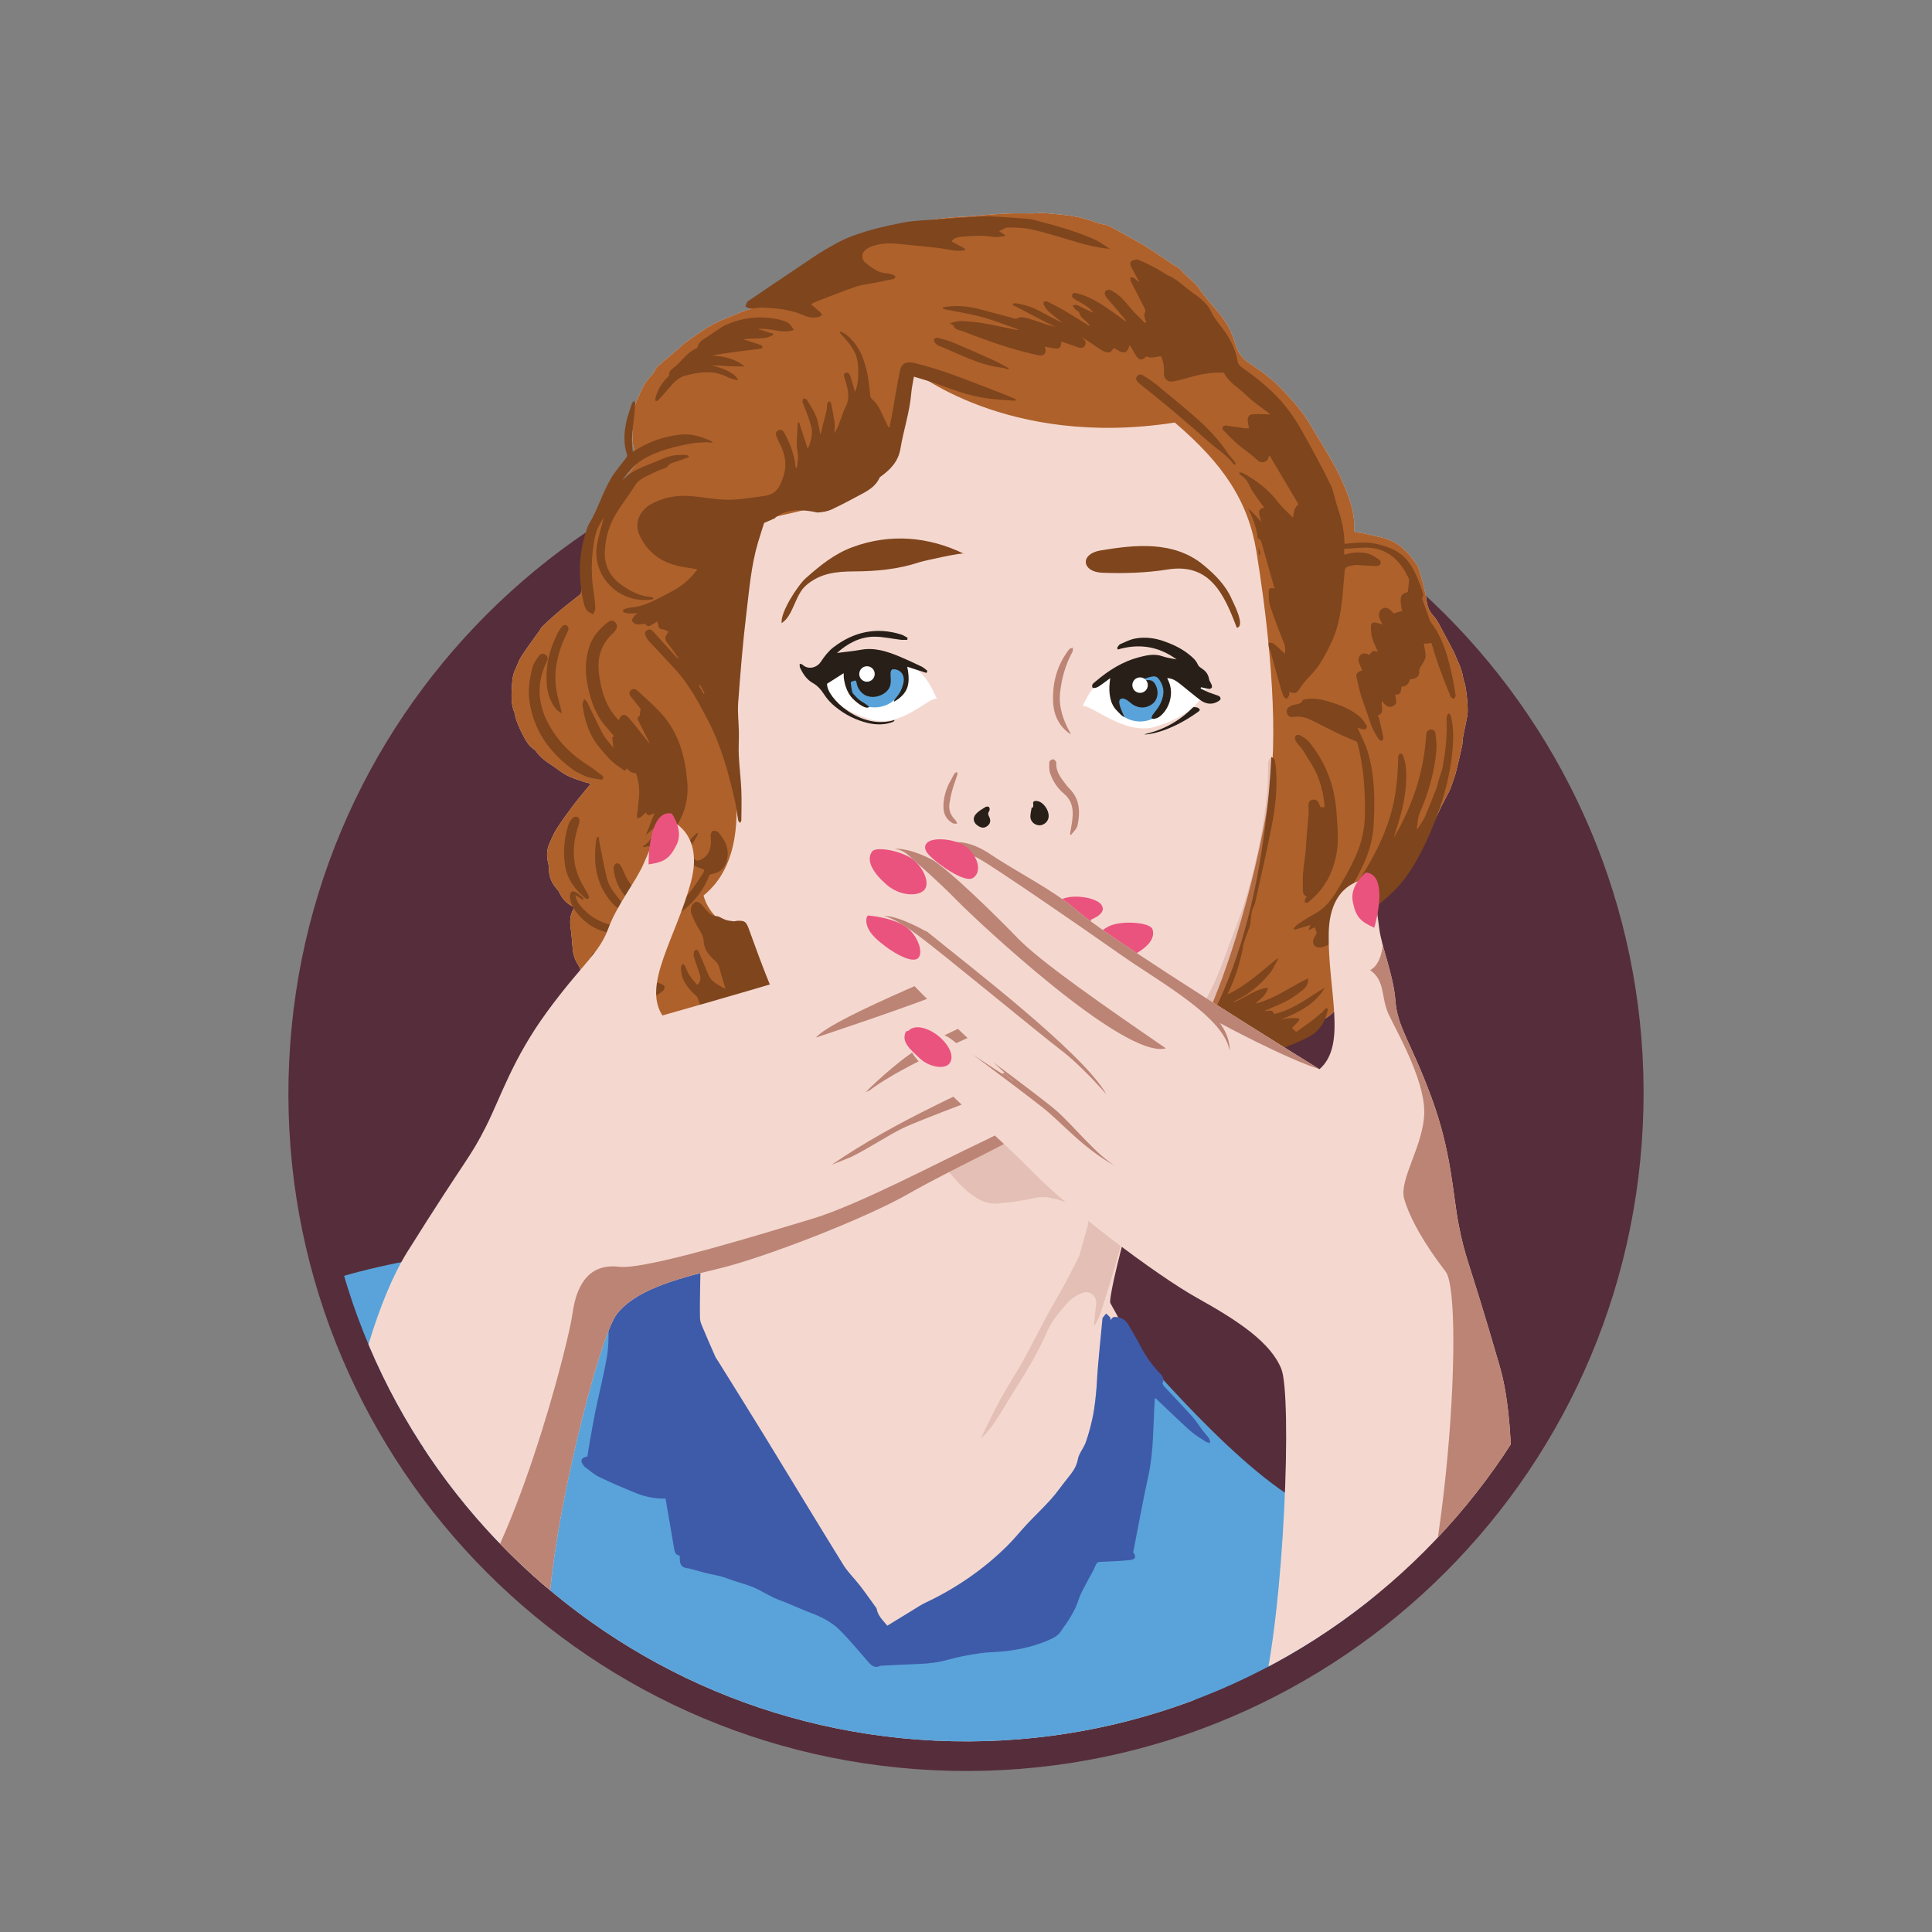 <?xml version="1.0" encoding="utf-8"?>
<!-- Designed by Vexels.com - 2016 All Rights Reserved - https://vexels.com/terms-and-conditions/  -->

<svg version="1.0" id="Capa_1" xmlns="http://www.w3.org/2000/svg" xmlns:xlink="http://www.w3.org/1999/xlink" x="0px" y="0px"
	 width="1200px" height="1200px" viewBox="0 0 1200 1200" enable-background="new 0 0 1200 1200" xml:space="preserve">
<rect x="0" y="0" width="1200" height="1200" fill="#808080" stroke="none"/>
<g>
	<g>
		<defs>
			<path id="SVGID_1_" d="M1020.387,699.05c-10.999,232.17-208.128,411.471-440.306,400.469
				C347.91,1088.518,168.612,891.38,179.613,659.207c11.001-232.177,208.136-411.475,440.31-400.472
				C852.099,269.736,1031.385,466.872,1020.387,699.05z"/>
		</defs>
		<use xlink:href="#SVGID_1_"  overflow="visible" fill="#562D3B"/>
		<clipPath id="SVGID_2_">
			<use xlink:href="#SVGID_1_"  overflow="visible"/>
		</clipPath>
	</g>
	<g>
		<defs>
			<path id="SVGID_3_" d="M927.585,445.299V100H330.746v280.008c-77.062,69.374-127.459,168.312-132.754,280.069
				c-10.521,222.025,160.938,410.54,382.959,421.061c222.029,10.523,410.543-160.941,421.06-382.959
				C1006.46,604.236,978.335,516.298,927.585,445.299z"/>
		</defs>
		<clipPath id="SVGID_4_">
			<use xlink:href="#SVGID_3_"  overflow="visible"/>
		</clipPath>
		<g clip-path="url(#SVGID_4_)">
			<g>
				<path fill-rule="evenodd" clip-rule="evenodd" fill="#F4D8D0" d="M746.433,1049.277c1.219-1.807,2.309-3.707,3.382-5.606
					c1.399-2.479,2.675-5.029,4.093-7.497c2.901-5.062,5.916-10.06,8.782-15.145c1.536-2.723,2.866-5.569,4.262-8.376
					c0.422-0.851,0.736-1.749,1.113-2.625c1.7-3.952,3.476-7.873,5.091-11.861c1.944-4.793,3.849-9.607,5.574-14.479
					c0.674-1.908,0.685-4.038,1.224-6.004c1.549-5.679,1.665-11.408,0.524-17.125c-0.602-3.014-1.715-5.923-2.599-8.893
					c0.549-0.139,1.258-0.307,1.961-0.498c8.426-2.351,13.27-11.491,9.717-19.466c-2.027-4.547-4.766-8.994-8.074-12.688
					c-3.31-3.7-7.714-6.427-11.667-9.548c-3.888-3.072-7.883-6.009-11.687-9.178c-3.419-2.849-6.694-5.878-9.936-8.933
					c-3.279-3.092-6.519-6.234-9.629-9.494c-2.973-3.112-5.746-6.412-8.624-9.612c-2.773-3.09-5.588-6.14-8.346-9.245
					c-1.986-2.232-4.215-4.328-5.796-6.825c-3.817-6.033-7.381-12.23-10.927-18.431c-1.804-3.16-3.319-6.484-5.027-9.707
					c-2.219-4.182-4.493-8.333-6.76-12.489c-1.013-1.86-2.074-3.691-3.087-5.547c-0.23-0.429-0.496-0.975-0.487-1.36
					c0.28-13.592,25.116-100.94,32.059-116.432c1.552-3.465,1.548-3.465,5.375-2.917c0.507,0.071,1.019,0.097,1.531,0.135
					c2.114,0.172,4.609-0.303,6.248,0.67c2.019,1.201,3.721,0.865,5.322,0.184c3.655-1.563,7.442-1.422,11.233-1.449
					c4.656-0.029,9.214-0.526,13.494-2.49c3.994-1.833,7.918-4.021,9.166-8.53c0.812-2.943,2.606-4.655,4.74-6.46
					c3.232-2.734,6.46-5.525,9.342-8.621c4.461-4.795,7.314-10.51,8.699-16.963c0.178-0.827,1.11-1.762,1.925-2.13
					c3.11-1.418,6.346-2.552,9.47-3.939c2.266-1.006,4.425-2.247,6.635-3.371c1.035-0.529,2.035-1.196,3.131-1.524
					c4.702-1.411,8.61-3.997,11.839-7.659c0.433-0.491,0.847-1.082,1.402-1.362c9.074-4.532,12.02-14.008,17.373-21.534
					c0.649-0.916,0.826-2.185,1.131-3.317c0.7-2.596,1.202-5.255,2.046-7.805c1.134-3.43,2.724-17.666,2.232-21.258
					c-0.147-1.077-0.096-2.183-0.157-3.276c-0.136-2.544-0.329-5.089-0.402-7.638c-0.019-0.707,0.066-1.638,0.497-2.101
					c6.679-7.173,13.48-14.234,20.136-21.429c5.766-6.236,10.073-13.483,13.879-21.022c2.558-5.07,4.816-10.294,7.304-15.4
					c1.597-3.277,3.409-6.452,5.045-9.709c0.652-1.303,1.145-2.693,1.612-4.079c0.931-2.753,1.943-5.49,2.651-8.301
					c1.356-5.367,2.564-10.773,3.743-16.181c0.277-1.271,0.065-2.645,0.307-3.926c0.925-4.866,1.97-9.71,2.922-14.569
					c0.665-3.389-0.655-17.137-1.864-20.391c-0.352-0.953-0.675-1.944-0.817-2.946c-0.834-5.895-3.784-11.012-5.951-16.416
					c-0.08-0.199-0.261-0.357-0.363-0.55c-1.84-3.483-3.606-7.007-5.529-10.442c-2.138-3.818-3.869-8.068-6.789-11.184
					c-3.057-3.269-3.796-6.939-4.278-10.869c-0.369-3.019-4.025-17.575-5.466-20.232c-0.036-0.063-0.065-0.132-0.11-0.191
					c-4.089-5.657-8.578-11.335-14.696-14.444c-5.587-2.837-12.216-3.639-18.407-5.262c-1.395-0.366-2.871-0.424-4.315-0.592
					c-1.477-0.175-1.901-1.035-1.817-2.427c0.461-7.686-1.548-14.917-4.28-21.968c-1.635-4.221-3.45-8.387-5.455-12.447
					c-1.97-3.993-4.227-7.849-6.458-11.708c-2.303-3.986-4.708-7.914-7.098-11.846c-2.503-4.118-4.857-8.344-7.626-12.277
					c-2.554-3.629-5.43-7.061-8.417-10.351c-3.628-3.997-7.275-8.045-11.37-11.538c-4.555-3.88-9.479-7.38-14.508-10.635
					c-4.734-3.064-7.299-7.3-8.781-12.56c-1.866-6.629-5.117-12.597-9.462-17.94c-4.232-5.205-8.928-10.088-12.675-15.617
					c-3.213-4.74-8.05-7.624-11.654-11.847c-1.324-1.555-3.461-2.413-5.221-3.597c-4.771-3.208-9.487-6.506-14.328-9.598
					c-3.438-2.197-7.03-4.157-10.588-6.157c-4.638-2.608-9.26-5.262-14.003-7.666c-1.723-0.876-3.787-1.064-5.682-1.618
					c-5.028-1.468-9.97-3.398-15.095-4.339c-6.5-1.191-13.138-1.667-19.733-2.279c-2.162-0.199-4.374,0.216-6.564,0.233
					c-4.889,0.037-9.776-0.11-14.66,0.025c-4.438,0.123-8.869,0.485-13.299,0.812c-4.652,0.344-9.297,0.805-13.95,1.157
					c-2.546,0.192-5.108,0.173-7.648,0.415c-4.416,0.419-8.848,0.782-13.219,1.508c-4.88,0.812-9.747,1.808-14.526,3.081
					c-4.857,1.293-9.605,3.006-14.39,4.563c-2.987,0.971-5.979,1.934-8.934,2.999c-3.156,1.137-6.279,2.373-9.403,3.595
					c-4.282,1.676-8.595,3.285-12.818,5.1c-4.138,1.78-8.254,3.647-12.24,5.74c-3.026,1.589-5.887,3.514-8.727,5.43
					c-3.2,2.16-6.404,4.342-9.402,6.767c-2.883,2.334-5.671,4.838-8.188,7.557c-1.795,1.936-3.066,4.356-4.581,6.551
					c-0.347,0.502-0.655,1.246-1.136,1.405c-2.493,0.815-5.049,1.435-7.557,2.205c-2.161,0.662-4.292,1.422-6.423,2.173
					c-0.892,0.314-1.757,0.705-2.626,1.082c-5.414,2.343-11.042,4.301-16.177,7.151c-5.586,3.099-10.76,6.965-16.017,10.635
					c-1.842,1.284-3.364,3.02-5.087,4.485c-4.162,3.536-8.482,6.894-12.471,10.612c-1.667,1.552-2.345,4.16-4.01,5.715
					c-4.294,4.012-6.223,9.469-8.576,14.456c-2.682,5.683-3.416,12.177-3.382,18.584c0.006,1.23,0.594,2.493,0.444,3.684
					c-0.496,3.979,0.199,7.663,1.719,11.37c0.735,1.783,1.098,4.09,0.618,5.891c-0.471,1.772-2.219,3.204-3.407,4.787
					c-3.851,5.122-7.703,10.243-11.55,15.364c-0.351,0.468-0.633,0.991-1.007,1.44c-4.461,5.358-6.135,12.026-8.614,18.314
					c-0.4,1.013-0.699,2.064-1.063,3.092c-0.705,1.99-1.429,3.974-2.132,5.966c-0.46,1.295-0.932,2.589-1.34,3.901
					c-0.626,2.02-1.203,4.051-1.798,6.082c-0.305,1.045-0.656,2.082-0.891,3.142c-0.668,3.047-1.456,6.08-1.884,9.161
					c-0.449,3.239-0.507,6.531-0.812,9.794c-0.04,0.419-0.46,0.887-0.826,1.178c-3.928,3.129-7.959,6.13-11.8,9.358
					c-3.794,3.184-7.454,6.537-11.061,9.935c-1.042,0.983-1.692,2.38-2.541,3.572c-0.552,0.769-1.167,1.495-1.711,2.267
					c-3.147,4.479-6.426,8.873-9.357,13.489c-1.509,2.375-2.314,5.185-3.567,7.735c-1.495,3.042-1.804,6.238-2.001,9.581
					c-0.356,6.083-0.836,12.108,1.793,17.863c0.117,0.251,0.062,0.581,0.098,0.872c0.494,4.099,6.344,16.278,9.245,19.153
					c0.778,0.773,1.674,1.422,2.503,2.143c0.493,0.429,1.061,0.82,1.421,1.347c3.709,5.449,9.696,8.118,14.677,12.005
					c1.931,1.506,4.159,2.724,6.409,3.712c2.914,1.278,5.973,2.234,8.995,3.25c1.148,0.385,2.372,0.547,3.92,0.89
					c-1.572,1.878-2.806,3.306-3.988,4.772c-2.697,3.352-5.465,6.652-8.027,10.106c-3.213,4.327-6.407,8.685-9.302,13.227
					c-1.792,2.812-3.114,5.946-4.464,9.016c-1.71,3.886-1.92,7.928-0.835,12.055c0.31,1.185,0.486,2.443,0.484,3.667
					c-0.01,4.692,1.563,8.743,4.622,12.272c0.713,0.822,1.442,1.685,1.9,2.658c1.718,3.638,4.282,6.47,7.815,8.368
					c1.13,0.609,1.208,1.177,0.652,2.246c-1.6,3.08-2.035,6.376-1.647,9.822c0.531,4.712,1.069,9.428,1.416,14.156
					c0.269,3.685,1.283,7.035,3.335,10.105c0.521,0.779,0.926,1.674,1.194,2.572c1.73,5.81,5.495,9.74,10.996,12.113
					c0.534,0.232,1.132,0.4,1.572,0.758c3.352,2.701,6.984,5.144,9.927,8.24c4.57,4.801,10.662,7.139,16.02,10.625
					c1.91,1.243,2.933,2.154,3.219,4.452c0.347,2.8,1.616,5.476,2.015,8.273c0.723,5.06,2.639,9.402,6.369,12.936
					c0.943,0.894,1.876,1.873,2.539,2.975c2.221,3.711,5.327,6.37,9.145,8.307c2.275,1.155,4.457,2.488,6.73,3.647
					c2.468,1.258,5.058,2.287,7.477,3.627c5.82,3.225,12.21,4.729,18.57,6.329c0.76,0.192,1.607,0.016,2.411,0.073
					c0.869,0.058,1.756,0.106,2.603,0.301c6.018,1.36,12.07,0.363,18.107,0.287c0.288-0.004,0.57-0.157,0.858-0.188
					c3.299-0.354,6.597-0.699,10.022-1.061c-0.153,1.743-0.296,3.373-0.444,5.042c2.409-0.692,3.365-0.511,3.382,1.004
					c0.031,2.733,0.329,5.828-0.788,8.139c-3.084,6.385-6.72,12.518-10.362,18.613c-4.86,8.137-11.832,13.853-20.693,17.253
					c-1.761,0.674-3.501,1.402-5.232,2.152c-1.421,0.613-2.771,1.426-4.231,1.909c-1.091,0.362-2.313,0.305-3.467,0.498
					c-5.893,0.988-11.829,1.787-17.66,3.067c-5.248,1.15-10.392,2.798-15.555,4.326c-0.874,0.257-1.595,1.017-2.412,1.506
					c-0.687,0.411-1.399,0.781-2.118,1.132c-3.679,1.781-7.547,3.251-11.008,5.387c-7.381,4.549-15.655,6.768-23.685,9.627
					c-2.532,0.904-5.182,1.619-7.839,2.015c-6.129,0.92-12.298,1.577-18.446,2.382c-1.085,0.141-2.135,0.52-3.212,0.723
					c-3.512,0.661-7.034,1.28-10.546,1.937c-4.8,0.898-9.599,1.793-14.391,2.733c-4.141,0.812-8.246,1.829-12.41,2.479
					c-3.599,0.568-7.269,0.666-10.889,1.121c-3.835,0.482-7.638,1.199-11.469,1.703c-5.628,0.737-11.289,0.823-16.95,1.789
					c-6.586,1.121-10.992,4.328-14.433,9.594c-3.064,4.689-2.263,10.684,1.946,14.347c0.774,0.675,1.656,1.272,2.257,2.077
					c0.473,0.635,0.855,1.541,0.834,2.313c-0.088,3.335-0.384,6.666-0.518,10.001c-0.101,2.484-0.042,4.965-0.098,7.451
					c-0.1,4.594-0.312,9.192-0.319,13.791c-0.003,1.962,0.428,3.915,0.601,5.878c0.21,2.4,0.355,4.804,0.528,7.205
					c0.292,4.003,0.627,8.001,0.861,12.005c0.343,5.894,0.587,11.795,0.924,17.689c0.135,2.32,0.307,4.644,0.635,6.944
					c0.875,6.135,1.761,12.27,2.813,18.376c0.48,2.786,1.138,5.584,2.101,8.234c2.383,6.575,4.985,13.068,7.51,19.586
					c0.367,0.949,0.802,1.873,1.194,2.811c2.583,6.188,5.163,12.38,7.752,18.564c0.084,0.197,0.272,0.352,0.362,0.548
					c0.599,1.325,1.169,2.66,1.78,3.981c2.876,6.212,5.763,12.425,8.66,18.633c0.183,0.387,0.564,0.686,0.762,1.07
					c2.716,5.323,5.717,10.406,9.432,15.169c2.281,2.919,4.069,6.197,7.018,8.603c0.732,0.601,1.37,1.535,1.645,2.44
					c1.976,6.526,4.052,12.969,8.535,18.345c2.279,2.733,4.165,5.808,6.583,8.398c3.87,4.149,8.03,8.026,12.075,12.014
					c0.153,0.15,0.373,0.232,0.556,0.352c3.799,2.581,7.556,5.228,11.407,7.73c4.226,2.745,8.482,5.452,12.827,8
					c2.954,1.734,6.046,3.245,9.151,4.691c1.578,0.736,3.35,1.03,4.985,1.654c4.488,1.716,8.905,3.629,13.439,5.215
					c3.499,1.229,7.137,2.063,10.702,3.11c0.475,0.137,0.937,0.438,1.317,0.765c4.285,3.685,9.908,4.563,14.757,7.061
					c0.191,0.099,0.422,0.12,0.634,0.175c3.95,1.028,7.892,2.081,11.849,3.07c4.876,1.219,9.756,2.435,14.656,3.563
					c3.262,0.75,6.551,1.4,9.843,2.01c4.302,0.792,8.608,1.581,12.933,2.221c6.273,0.929,12.562,1.761,18.852,2.572
					c3.547,0.454,7.106,1.059,10.663,1.088c3.616,0.037,7.234-0.622,10.859-0.841c2.773-0.168,5.064-1.174,7.116-3.036
					c0.657-0.599,1.775-0.798,2.718-0.936c1.186-0.172,2.411-0.097,3.659-0.128c-0.211,0.455-0.453,0.907-0.64,1.382
					c-2.393,6.093-1.806,11.839,2.341,16.97c3.916,4.844,9.123,6.575,15.271,5.88c4.918-0.559,9.853-0.978,14.787-1.384
					c3.636-0.297,7.283-0.429,10.92-0.717c3.637-0.283,7.261-0.737,10.899-0.995c6.118-0.434,12.244-0.774,18.369-1.148
					c2.621-0.159,5.247-0.257,7.865-0.46c3.998-0.31,7.998-0.644,11.991-1.042c6.213-0.612,11.601-3.317,16.527-6.936
					c1.225-0.902,2.154-2.462,2.74-3.917c0.88-2.183,1.341-4.543,1.915-6.602c2.927-0.338,5.872-0.67,8.116-0.925
					c-2.298,4.038-4.886,8.493-7.359,13.013c-0.585,1.068-0.74,2.362-1.165,3.525c-0.436,1.201-0.78,2.495-1.474,3.539
					c-3.11,4.68-0.228,11.275,5.341,11.244c2.96-0.015,5.732,0.611,8.597,0.805c2.023,0.135,4.085-0.4,6.115-0.29
					c5.218,0.286,18.897-3.151,23.287-6.02c0.429-0.281,0.815-0.63,1.253-0.891c1.498-0.889,3.09-1.634,4.498-2.643
					c5.79-4.147,11.539-8.358,17.271-12.588c1.166-0.858,2.245-1.845,3.288-2.853c4.817-4.647,9.623-9.304,14.389-14.002
					c1.288-1.272,2.459-2.67,3.61-4.07c3.978-4.839,7.945-9.689,11.867-14.577c0.812-1.017,1.371-2.232,2.108-3.313
					C739.122,1059.979,742.815,1054.652,746.433,1049.277z"/>
				<path fill="#AE612B" d="M729.674,262.449c30.194,25.774,45.597,48.757,50.746,80.328c5.146,31.57,13.636,94.462,9.179,140.351
					c-4.459,45.889-32.514,154.078-62.025,184.276c-2.354,8.028-3.686,15.313-4.259,21.906c0.677-0.431,1.626-0.303,3.632-0.015
					c0.507,0.071,1.019,0.097,1.531,0.135c2.114,0.172,4.609-0.303,6.248,0.67c2.019,1.201,3.721,0.865,5.322,0.184
					c3.655-1.563,7.442-1.422,11.233-1.449c4.656-0.029,9.214-0.526,13.494-2.49c3.994-1.833,7.918-4.021,9.166-8.53
					c0.812-2.943,2.606-4.655,4.74-6.46c3.232-2.734,6.46-5.525,9.342-8.621c4.461-4.795,7.314-10.51,8.699-16.963
					c0.178-0.827,1.11-1.762,1.925-2.13c3.11-1.418,6.346-2.552,9.47-3.939c2.266-1.006,4.425-2.247,6.635-3.371
					c1.035-0.529,2.035-1.196,3.131-1.524c4.702-1.411,8.61-3.997,11.839-7.659c0.433-0.491,0.847-1.082,1.402-1.362
					c9.074-4.532,12.02-14.008,17.373-21.534c0.649-0.916,0.826-2.185,1.131-3.317c0.7-2.596,1.202-5.255,2.046-7.805
					c1.134-3.43,2.724-17.666,2.232-21.258c-0.147-1.077-0.096-2.183-0.157-3.276c-0.136-2.544-0.329-5.089-0.402-7.638
					c-0.019-0.707,0.066-1.638,0.497-2.101c6.679-7.173,13.48-14.234,20.136-21.429c5.766-6.236,10.073-13.483,13.879-21.022
					c2.558-5.07,4.816-10.294,7.304-15.4c1.597-3.277,3.409-6.452,5.045-9.709c0.652-1.303,1.145-2.693,1.612-4.079
					c0.931-2.753,1.943-5.49,2.651-8.301c1.356-5.367,2.564-10.773,3.743-16.181c0.277-1.271,0.065-2.645,0.307-3.926
					c0.925-4.866,1.97-9.71,2.922-14.569c0.665-3.389-0.655-17.137-1.864-20.391c-0.352-0.953-0.675-1.944-0.817-2.946
					c-0.834-5.895-3.784-11.012-5.951-16.416c-0.08-0.199-0.261-0.357-0.363-0.55c-1.84-3.483-3.606-7.007-5.529-10.442
					c-2.138-3.818-3.869-8.068-6.789-11.184c-3.057-3.269-3.796-6.939-4.278-10.869c-0.369-3.019-4.025-17.575-5.466-20.232
					c-0.036-0.063-0.065-0.132-0.11-0.191c-4.089-5.657-8.578-11.335-14.696-14.444c-5.587-2.837-12.216-3.639-18.407-5.262
					c-1.395-0.366-2.871-0.424-4.315-0.592c-1.477-0.175-1.901-1.035-1.817-2.427c0.461-7.686-1.548-14.917-4.28-21.968
					c-1.635-4.221-3.45-8.387-5.455-12.447c-1.97-3.993-4.227-7.849-6.458-11.708c-2.303-3.986-4.708-7.914-7.098-11.846
					c-2.503-4.118-4.857-8.344-7.626-12.277c-2.554-3.629-5.43-7.061-8.417-10.351c-3.628-3.997-7.275-8.045-11.37-11.538
					c-4.555-3.88-9.479-7.38-14.508-10.635c-4.734-3.064-7.299-7.3-8.781-12.56c-1.866-6.629-5.117-12.597-9.462-17.94
					c-4.232-5.205-8.928-10.088-12.675-15.617c-3.213-4.74-8.05-7.624-11.654-11.847c-1.324-1.555-3.461-2.413-5.221-3.597
					c-4.771-3.208-9.487-6.506-14.328-9.598c-3.438-2.197-7.03-4.157-10.588-6.157c-4.638-2.608-9.26-5.262-14.003-7.666
					c-1.723-0.876-3.787-1.064-5.682-1.618c-5.028-1.468-9.97-3.398-15.095-4.339c-6.5-1.191-13.138-1.667-19.733-2.279
					c-2.162-0.199-4.374,0.216-6.564,0.233c-4.889,0.037-9.776-0.11-14.66,0.025c-4.438,0.123-8.869,0.485-13.299,0.812
					c-4.652,0.344-9.297,0.805-13.95,1.157c-2.546,0.192-5.108,0.173-7.648,0.415c-4.416,0.419-8.848,0.782-13.219,1.508
					c-4.88,0.812-9.747,1.808-14.526,3.081c-4.857,1.293-9.605,3.006-14.39,4.563c-2.987,0.971-5.979,1.934-8.934,2.999
					c-3.156,1.137-6.279,2.373-9.403,3.595c-4.282,1.676-8.595,3.285-12.818,5.1c-4.138,1.78-8.254,3.647-12.24,5.74
					c-3.026,1.589-5.887,3.514-8.727,5.43c-3.2,2.16-6.404,4.342-9.402,6.767c-2.883,2.334-5.671,4.838-8.188,7.557
					c-1.795,1.936-3.066,4.356-4.581,6.551c-0.347,0.502-0.655,1.246-1.136,1.405c-2.493,0.815-5.049,1.435-7.557,2.205
					c-2.161,0.662-4.292,1.422-6.423,2.173c-0.892,0.314-1.757,0.705-2.626,1.082c-5.414,2.343-11.042,4.301-16.177,7.151
					c-5.586,3.099-10.76,6.965-16.017,10.635c-1.842,1.284-3.364,3.02-5.087,4.485c-4.162,3.536-8.482,6.894-12.471,10.612
					c-1.667,1.552-2.345,4.16-4.01,5.715c-4.294,4.012-6.223,9.469-8.576,14.456c-2.682,5.683-3.416,12.177-3.382,18.584
					c0.006,1.23,0.594,2.493,0.444,3.684c-0.496,3.979,0.199,7.663,1.719,11.37c0.735,1.783,1.098,4.09,0.618,5.891
					c-0.471,1.772-2.219,3.204-3.407,4.787c-3.851,5.122-7.703,10.243-11.55,15.364c-0.351,0.468-0.633,0.991-1.007,1.44
					c-4.461,5.358-6.135,12.026-8.614,18.314c-0.4,1.013-0.699,2.064-1.063,3.092c-0.705,1.99-1.429,3.974-2.132,5.966
					c-0.46,1.295-0.932,2.589-1.34,3.901c-0.626,2.02-1.203,4.051-1.798,6.082c-0.305,1.045-0.656,2.082-0.891,3.142
					c-0.668,3.047-1.456,6.08-1.884,9.161c-0.449,3.239-0.507,6.531-0.812,9.794c-0.04,0.419-0.46,0.887-0.826,1.178
					c-3.928,3.129-7.959,6.13-11.8,9.358c-3.794,3.184-7.454,6.537-11.061,9.935c-1.042,0.983-1.692,2.38-2.541,3.572
					c-0.552,0.769-1.167,1.495-1.711,2.267c-3.147,4.479-6.426,8.873-9.357,13.489c-1.509,2.375-2.314,5.185-3.567,7.735
					c-1.495,3.042-1.804,6.238-2.001,9.581c-0.356,6.083-0.836,12.108,1.793,17.863c0.117,0.251,0.062,0.581,0.098,0.872
					c0.494,4.099,6.344,16.278,9.245,19.153c0.778,0.773,1.674,1.422,2.503,2.143c0.493,0.429,1.061,0.82,1.421,1.347
					c3.709,5.449,9.696,8.118,14.677,12.005c1.931,1.506,4.159,2.724,6.409,3.712c2.914,1.278,5.973,2.234,8.995,3.25
					c1.148,0.385,2.372,0.547,3.92,0.89c-1.572,1.878-2.806,3.306-3.988,4.772c-2.697,3.352-5.465,6.652-8.027,10.106
					c-3.213,4.327-6.407,8.685-9.302,13.227c-1.792,2.812-3.114,5.946-4.464,9.016c-1.71,3.886-1.92,7.928-0.835,12.055
					c0.31,1.185,0.486,2.443,0.484,3.667c-0.01,4.692,1.563,8.743,4.622,12.272c0.713,0.822,1.442,1.685,1.9,2.658
					c1.718,3.638,4.282,6.47,7.815,8.368c1.13,0.609,1.208,1.177,0.652,2.246c-1.6,3.08-2.035,6.376-1.647,9.822
					c0.531,4.712,1.069,9.428,1.416,14.156c0.269,3.685,1.283,7.035,3.335,10.105c0.521,0.779,0.926,1.674,1.194,2.572
					c1.73,5.81,5.495,9.74,10.996,12.113c0.534,0.232,1.132,0.4,1.572,0.758c3.352,2.701,6.984,5.144,9.927,8.24
					c4.57,4.801,10.662,7.139,16.02,10.625c1.91,1.243,2.933,2.154,3.219,4.452c0.347,2.8,1.616,5.476,2.015,8.273
					c0.723,5.06,2.639,9.402,6.369,12.936c0.943,0.894,1.876,1.873,2.539,2.975c2.221,3.711,5.327,6.37,9.145,8.307
					c2.275,1.155,4.457,2.488,6.73,3.647c2.468,1.258,5.058,2.287,7.477,3.627c5.82,3.225,12.21,4.729,18.57,6.329
					c0.76,0.192,1.607,0.016,2.411,0.073c0.869,0.058,1.756,0.106,2.603,0.301c6.018,1.36,12.07,0.363,18.107,0.287
					c0.288-0.004,0.57-0.157,0.858-0.188c3.299-0.354,6.597-0.699,10.022-1.061c-0.136,1.55-0.265,3.016-0.395,4.494
					c2.641-3.202,4.298-6.734,4.592-10.629c2.253-29.781-2.207-33.243-2.207-33.243s-22.882-26.835-32.257-65.86
					c-17.221-6.264-21.013-19.661-21.545-21.959c22.773-18.453,21.823-51.319,19.142-72.012c-1.268-9.791-5.46-22.164-10.28-33.946
					l6.144-2.385c0,0,7.225-93.088,19.235-124.659c32.599-7.206,62.942-12.678,76.211-32.257
					c13.268-19.579,18.843-61.472,18.843-61.472S625.224,278.714,729.674,262.449z"/>
			</g>
			<path fill="#BC8475" d="M519.326,660.694c-2.821-1.816-5.417-3.97-8.189-5.863c-0.486-0.332-1.332-0.13-2.013-0.172
				c0.152,0.668,0.101,1.502,0.49,1.981c2.21,2.714,4.149,5.841,6.877,7.906c7.752,5.867,15.781,11.376,23.825,16.844
				c4.385,2.981,9.323,4.883,14.502,6.068c1.511,0.345,3.072,0.473,4.61,0.699c0.142-0.288,0.283-0.577,0.425-0.865
				c-1.588-1.28-3.069-2.723-4.776-3.819C543.181,675.846,531.219,668.324,519.326,660.694z"/>
			<path fill="#7F451D" d="M683.437,341.917c-12.744,2.143-11.661,13.293,1.115,13.815c13.194,0.537,27.63,0.098,40.635-2.009
				c26.429-4.28,35.232,15.632,43.026,36.216c5.607-0.919-2.152-15.5-3.276-18.072c-3.638-8.341-10.384-15.134-17.488-20.969
				C728.961,335.713,704.988,338.309,683.437,341.917C679.583,342.565,685.808,341.52,683.437,341.917z"/>
			<path fill="#281F18" d="M640.801,501.514c-0.295,1.909-0.82,3.816-0.823,5.727c-0.006,2.721,2.236,4.942,4.926,5.326
				c2.492,0.358,5.137-1.26,6.089-3.723c1.639-4.246-2.677-11.093-7.207-11.371c-1.448-0.089-2.474,0.322-2.017,2.178
				c0.149,0.602-0.122,1.308-0.199,1.969C641.313,501.586,641.056,501.55,640.801,501.514z"/>
			<path fill="#BC8475" d="M666.155,404.797c0.366-0.675,0.109-1.685,0.141-2.543c-0.772,0.347-1.822,0.481-2.275,1.071
				c-7.392,9.64-10.457,20.631-9.912,32.683c0.382,8.415,3.744,15.315,11.011,20.193c-0.211-0.48-0.388-0.981-0.64-1.441
				c-4.168-7.645-6.967-15.609-6.036-24.524C659.378,421.255,661.847,412.76,666.155,404.797z"/>
			<path fill="#BC8475" d="M651.779,473.216c-0.139,2.34-0.271,4.871,0.464,7.032c1.688,4.975,4.584,9.421,8.621,12.763
				c4.456,3.687,5.672,8.414,5.387,13.684c-0.209,3.828-1.076,7.62-1.651,11.427c0.212,0.166,0.422,0.333,0.63,0.498
				c1.395-1.957,3.589-3.749,4.037-5.905c1.674-8.014,1.583-15.898-4.561-22.424c-0.699-0.745-1.447-1.458-2.063-2.27
				c-3.253-4.29-6.919-8.367-6.563-14.37c0.042-0.693-1.221-1.995-1.958-2.059C653.351,471.529,651.816,472.583,651.779,473.216z"/>
			<path fill="#281F18" d="M614.368,501.328c-0.248-0.383-1.593-0.495-2.11-0.178c-2.033,1.246-4.18,2.472-5.825,4.153
				c-2.598,2.654-1.991,5.702,1.15,7.721c2.188,1.407,4.05,1.374,5.845-0.106c1.725-1.421,2.145-3.354,0.896-5.733
				c-0.693-1.325-0.768-2.271,0.13-3.523C614.834,503.132,614.748,501.905,614.368,501.328z"/>
			<path fill="#BC8475" d="M591.43,490.964c0.924-3.297,2.173-6.5,3.191-9.774c0.161-0.517-0.15-1.18-0.244-1.773
				c-0.53,0.356-1.236,0.597-1.558,1.087c-0.758,1.156-1.333,2.431-1.981,3.657c-3.351,5.41-5.132,12.268-4.816,17.944
				c0.231,4.157,2.223,7.226,5.772,9.237c0.735,0.415,1.849,0.167,2.789,0.222c-0.378-0.728-0.601-1.606-1.156-2.154
				c-2.831-2.803-4.29-6.117-3.721-10.096C590.109,496.504,590.663,493.696,591.43,490.964z"/>
			<path fill="#7F451D" d="M342.998,436.901c1.315,2.395,2.844,4.7,5.939,6.133c-0.214-1.098-0.314-1.777-0.482-2.441
				c-0.774-3.051-1.649-6.078-2.339-9.147c-3.052-13.61,0.17-26.236,6.099-38.434c0.737-1.514,1.721-3.361-0.22-4.472
				c-1.92-1.1-3.026,0.64-3.996,2.046c-0.459,0.662-0.927,1.325-1.297,2.036c-4.228,8.146-6.902,16.736-7.218,25.964
				C339.266,424.945,339.863,431.195,342.998,436.901z"/>
			<path fill="#7F451D" d="M376.96,545.436c-1.793-7.154-3.083-14.432-4.549-21.666c-0.256-1.252-0.313-2.546-0.463-3.82
				c-0.387,0.042-0.779,0.083-1.165,0.125c-0.227,0.962-0.575,1.915-0.655,2.889c-0.234,2.844-0.498,5.694-0.506,8.545
				c-0.038,11.262,3.249,21.311,10.97,29.743c3.027,3.306,6.909,5.099,11.147,6.978c-0.087-0.624-0.033-0.958-0.176-1.139
				c-2.31-2.918-4.595-5.857-6.989-8.703C381.297,554.492,378.206,550.394,376.96,545.436z"/>
			<path fill="#7F451D" d="M396.998,563.332c1.592,0.301,3.329,0.512,4.878,0.173c1.573-0.339,2.299-1.63,0.925-3.126
				c-1.282-1.388-2.506-2.893-4.004-4.013c-5.318-3.97-9.094-9.042-11.551-15.171c-0.567-1.418-1.209-2.852-2.096-4.078
				c-0.416-0.571-1.582-1.026-2.248-0.867c-0.658,0.159-1.286,1.081-1.61,1.811c-0.272,0.615-0.179,1.444-0.094,2.16
				c1.086,9.109,5.596,16.174,12.566,21.419C395.057,562.344,395.971,563.138,396.998,563.332z"/>
			<path fill="#7F451D" d="M364.875,482.553c2.658,0.886,5.517,1.191,8.305,1.646c0.451,0.073,1.323-0.32,1.413-0.655
				c0.134-0.498-0.069-1.379-0.453-1.676c-2.76-2.145-5.477-4.384-8.437-6.223c-10.546-6.555-19.076-15.017-25.01-25.972
				c-6.883-12.704-7.502-25.62-1.095-38.714c0.806-1.65,0.803-3.191-0.753-4.301c-1.608-1.146-3.224-0.613-4.223,0.871
				c-1.459,2.173-3.193,4.388-3.83,6.84c-1.717,6.595-2.924,13.38-2.042,20.218c2.474,19.196,12.882,33.368,28.251,44.252
				C359.719,480.152,362.194,481.661,364.875,482.553z"/>
			<path fill="#7F451D" d="M363.753,558.063c0.407,0.341,1.273,0.136,1.927,0.19c0.003-0.667,0.24-1.452-0.032-1.974
				c-1.244-2.386-2.653-4.685-3.965-7.036c-6.618-11.858-6.591-24.153-2.324-36.696c0.905-2.659,0.746-4.343-0.737-5.098
				c-1.414-0.721-3.019,0.196-4.754,2.98c-0.103,0.224-0.48,0.864-0.703,1.552c-2.75,8.488-3.573,17.147-2.125,25.973
				C352.432,546.436,357.363,552.734,363.753,558.063z"/>
			<path fill="#7F451D" d="M364.618,379.242c0.961,1.095,2.551,1.639,3.865,2.423c0.454-1.329,1.33-2.676,1.283-3.99
				c-0.123-3.358-0.519-6.723-1.052-10.047c-1.798-11.271-1.458-22.479,0.747-33.65c0.879-4.458,2.795-8.45,5.697-12.577
				c-0.382,1.235-0.646,1.975-0.839,2.733c-1.213,4.743-2.743,9.433-3.553,14.244c-3.256,19.378,13.647,36.904,34.066,33.993
				c0.307-0.044,0.584-0.319,1.321-0.744c-0.918-0.409-1.437-0.817-1.982-0.855c-6.606-0.456-12.2-3.393-17.526-7.024
				c-7.479-5.095-11.396-12.119-10.986-21.212c0.374-8.316,2.602-16.248,6.909-23.364c3.668-6.06,8.144-11.631,11.87-17.659
				c1.717-2.778,4.138-4.23,6.781-5.589c2.669-1.371,5.418-2.588,8.151-3.834c1.794-0.817,4.262-1.084,5.288-2.452
				c1.688-2.251,3.994-2.367,6.156-3.167c2.33-0.857,4.671-1.689,7.006-2.534c-0.028-0.24-0.056-0.483-0.085-0.724
				c-0.566-0.239-1.141-0.7-1.698-0.68c-3.042,0.115-6.17-0.042-9.093,0.643c-3.324,0.781-6.5,2.26-9.673,3.594
				c-6.93,2.909-14.274,5.065-19.808,10.593c-0.274,0.273-0.617,0.48-0.93,0.72c3.884-5.195,8.014-10.136,13.738-13.306
				c9.088-5.037,19.041-7.532,29.168-9.342c3.015-0.538,6.125-0.579,9.195-0.729c1.201-0.061,2.42,0.201,3.94,0.347
				c-0.359-0.619-0.418-0.893-0.573-0.963c-6.329-2.906-12.839-4.96-19.943-4.102c-9.822,1.19-18.956,4.337-27.332,9.633
				c-0.53,0.336-1.079,0.643-1.651,0.983c-1.118-6.863-0.31-13.468,0.595-20.084c0.456-3.325,0.674-6.685,0.877-10.034
				c0.031-0.504-0.613-1.048-0.946-1.572l-1.16,1.868c-1.197,3.896-2.718,7.726-3.515,11.701
				c-1.333,6.649-1.755,13.364,0.576,19.974c0.183,0.523-0.277,1.43-0.68,1.981c-3.146,4.305-6.779,8.319-9.452,12.894
				c-5.261,9.009-8.106,19.23-13.578,28.174c-0.603,0.987-0.948,2.143-1.333,3.248c-5.312,15.265-5.471,30.738-1.711,46.333
				C363.105,376.553,363.656,378.147,364.618,379.242z"/>
			<path fill="#7F451D" d="M580.205,210.617c-0.219,0.706,0.143,1.824,0.647,2.461c0.603,0.765,1.54,1.396,2.459,1.762
				c12.866,5.12,25.1,12.067,39.228,13.562c1.281,0.137,2.519,0.713,3.778,1.086c0.067-0.143,0.134-0.288,0.202-0.429
				c-0.161-0.208-0.277-0.5-0.488-0.615c-2.822-1.523-5.589-3.177-8.506-4.495c-8.462-3.821-16.944-7.6-25.503-11.191
				c-3.079-1.292-6.38-2.08-9.626-2.915C581.734,209.671,580.348,210.153,580.205,210.617z"/>
			<path fill="#7F451D" d="M408.926,248.577c2.259-2.473,4.465-4.999,6.63-7.556c2.814-3.324,5.699-6.572,10.123-7.73
				c8.865-2.321,17.679-3.564,26.333,1.011c1.845,0.974,4.04,1.284,6.287,1.967c-0.822-3.778-7.392-7.225-16.772-9.423
				c3.465,0.073,6.917,0.401,10.375,0.568c3.413,0.162,6.835,0.157,10.58,0.233c-6.073-5.053-12.939-6.342-20.193-6.762
				c5.106-1.065,10.198-1.773,15.295-2.435c4.998-0.646,10.003-1.229,15-1.898c0.41-0.054,1.108-0.59,1.075-0.816
				c-0.067-0.478-0.44-1.158-0.848-1.307c-3.016-1.08-6.068-2.06-9.118-3.046c-0.547-0.175-1.134-0.224-2.24-0.435
				c6.522-1.594,13.026,0.511,18.642-2.83c0.048-0.284,0.099-0.565,0.149-0.849c-3.193-0.972-6.386-1.946-9.577-2.918
				c1.381-0.147,2.754-0.12,4.126-0.065c6.127,0.235,12.148,3.014,18.443,0.544c-0.408-0.492-0.948-0.99-1.302-1.597
				c-1.302-2.24-3.34-3.495-5.722-4.149c-11.966-3.282-23.663-2.313-35.02,2.568c-2.128,0.914-4.052,2.328-6.014,3.598
				c-2.069,1.339-4.023,2.855-6.112,4.158c-2.499,1.556-5.122,2.922-5.789,6.193c-0.07,0.347-0.512,0.733-0.872,0.884
				c-6.043,2.534-9.237,8.411-14.261,12.149c-1.404,1.044-2.88,2.365-2.514,4.561c0.033,0.19-0.293,0.475-0.498,0.669
				c-3.992,3.747-6.788,8.21-8.066,13.559c-0.129,0.538,0.131,1.171,0.21,1.76C407.836,248.991,408.575,248.959,408.926,248.577z"/>
			<path fill="#7F451D" d="M390.255,445.541c-2.148-2.453-4.545-1.787-5.66,1.241c-0.058,0.157-0.256,0.263-0.444,0.448
				c-0.299-0.329-0.54-0.596-0.784-0.862c-7.259-7.866-9.992-17.645-11.33-27.859c-1.253-9.58,1.026-18.177,8.482-24.924
				c0.853-0.773,1.604-1.736,2.152-2.746c0.909-1.674,0.578-3.35-0.824-4.594c-1.377-1.227-2.92-0.774-4.237,0.207
				c-1.346,1.005-2.64,2.101-3.846,3.271c-3.635,3.523-6.407,7.626-7.91,12.492c-2.157,6.983-2.536,14.055-1.262,21.287
				c1.808,10.254,4.76,19.961,11.867,27.948c1.74,1.955,3.374,4.006,5.045,6c-0.56,0.217-1.276,0.397-1.265,0.507
				c0.183,1.977,0.452,3.947,0.79,6.604c-2.445-3.169-4.975-5.694-6.598-8.706c-3.428-6.37-6.354-13.014-9.572-19.501
				c-0.434-0.877-1.373-1.499-2.078-2.237c-0.342,1.03-0.684,2.062-1.021,3.095c-0.021,0.064,0.002,0.146,0.012,0.219
				c1.253,10.084,4.296,19.497,10.975,27.353c3.869,4.551,7.667,9.238,13.021,12.287c1.259,0.717,2.098,2.962,3.505,0.089
				c0.904,0.854,1.599,1.775,2.517,2.304c0.868,0.501,1.975,0.596,3.296,0.956c1.822,5.249,2.47,11.074,1.557,17.074
				c-0.287,1.875-0.294,3.789-0.5,5.679c-0.1,0.91-0.45,1.798-0.529,2.708c-0.068,0.773,0.089,1.566,0.146,2.35
				c0.768-0.232,1.673-0.277,2.273-0.729c1.068-0.808,1.949-1.861,3.039-2.94c1.518,3.173,3.365,1.103,5.469,0.552
				c-1.886,4.767-3.622,9.156-5.356,13.537c1.672-1.453,3.463-3.013,5.256-4.574c0.146,0.132,0.293,0.265,0.439,0.398
				c-1.42,4.426-3.174,8.653-7.642,11.241c0.183,0.172,0.365,0.348,0.548,0.523c0.985-0.201,1.978-0.605,2.955-0.569
				c5.296,0.197,9.518-2.287,12.683-6.019c8.203-9.678,12.588-20.696,11.486-33.756c-1.334-15.789-5.172-30.561-16.027-42.608
				c-4.586-5.09-9.85-9.572-14.887-14.241c-1.259-1.167-2.931-1.647-4.312-0.113c-1.281,1.427-0.644,2.823,0.434,4.132
				c2.039,2.473,4.035,4.981,5.787,7.151c-0.17,1.35-0.295,2.436-0.445,3.517c-0.043,0.315-0.051,0.785-0.246,0.901
				c-1.844,1.112-1.076,2.355-0.36,3.741c2.337,4.514,4.595,9.066,6.884,13.606c-1.309-1.223-2.293-2.651-3.374-4.003
				C397.024,453.805,393.771,449.558,390.255,445.541z"/>
			<path fill="#7F451D" d="M473.56,191.093c8.735,0.32,17.403,1.113,25.549,4.728c3.085,1.369,6.319,1.897,9.644,0.925
				c0.627-0.183,1.386-0.539,1.665-1.048c0.171-0.308-0.337-1.196-0.76-1.587c-1.852-1.701-3.786-3.318-5.907-5.148
				c1.112-0.564,2.218-1.249,3.408-1.705c8.063-3.1,16.074-6.355,24.247-9.129c3.908-1.328,8.134-1.717,12.215-2.535
				c3.785-0.763,7.577-1.483,11.338-2.344c0.525-0.119,0.893-0.934,1.333-1.427c-0.468-0.38-0.882-0.941-1.418-1.106
				c-1.392-0.422-2.824-0.875-4.262-0.958c-5.339-0.306-9.242-3.454-13.086-6.591c-2.762-2.251-2.488-6.248,0.434-8.307
				c1.352-0.953,2.929-1.692,4.511-2.189c5.113-1.607,10.354-1.763,15.665-1.189c8.658,0.937,17.351,1.566,25.979,2.711
				c4.697,0.625,9.284,2.1,14.103,1.391c0.502-0.075,0.975-0.35,1.461-0.534c-0.374-0.375-0.69-0.862-1.138-1.106
				c-2.474-1.34-4.98-2.62-7.569-3.968c1.447-2.13,3.67-2.69,6.036-2.9c6.567-0.582,13.106-1.108,19.709,0.06
				c2.353,0.418,4.901-0.263,7.361-0.44c0.04-0.254,0.08-0.508,0.12-0.758l-3.621-2.251c2.033-0.955,3.705-2.401,5.368-2.391
				c4.818,0.021,9.747,0.097,14.419,1.127c7.845,1.734,15.565,4.095,23.267,6.422c8.395,2.537,16.786,5.015,25.718,5.71
				c-3.123-1.94-6.076-4.258-9.4-5.755c-12.396-5.585-25.524-8.997-38.626-12.437c-1.196-0.313-2.46-0.392-3.7-0.486
				c-5.622-0.425-11.244-0.879-16.873-1.201c-3.576-0.205-7.178-0.434-10.746-0.242c-10.234,0.553-20.461,1.25-30.683,2.011
				c-6.204,0.461-12.496,0.635-18.573,1.831c-11.338,2.24-22.659,4.83-33.422,9.119c-5.402,2.151-10.49,5.175-15.523,8.138
				c-4.785,2.817-9.331,6.037-13.951,9.129c-11.095,7.427-22.197,14.845-33.212,22.391c-0.905,0.621-1.173,2.173-1.738,3.293
				c1.075,0.455,2.145,1.283,3.222,1.291C468.604,191.651,471.094,191.001,473.56,191.093z"/>
			<path fill="#7F451D" d="M766.473,286.247c-1.313-1.666-2.843-3.181-4.017-4.936c-5.213-7.784-11.548-14.613-18.483-20.804
				c-8.352-7.452-17.059-14.512-25.712-21.619c-2.592-2.131-5.472-3.925-8.313-5.731c-1.284-0.816-2.77-0.714-3.73,0.643
				c-0.969,1.366-0.488,2.647,0.682,3.7c0.601,0.539,1.225,1.051,1.85,1.56c6.875,5.596,13.833,11.095,20.609,16.806
				c7.728,6.511,15.317,13.188,22.929,19.836c4.67,4.081,10.113,7.306,13.827,12.46c0.171,0.235,0.612,0.277,0.926,0.408
				c0.172-0.139,0.341-0.278,0.513-0.417C767.198,287.516,766.918,286.816,766.473,286.247z"/>
			<path fill="#7F451D" d="M899.925,442.967c-0.427,0.587-1.069,1.121-1.231,1.776c-0.24,0.977-0.224,2.041-0.177,3.06
				c0.433,9.503-0.718,18.883-2.379,28.197c-0.531,2.984-1.747,5.843-2.608,8.775c-0.453,1.539-0.658,3.168-1.241,4.652
				c-2.412,6.128-4.803,12.271-7.46,18.293c-1.114,2.521-2.88,4.754-4.348,7.116c-0.169-0.067-0.335-0.132-0.502-0.199
				c0.584-3.26,0.562-6.789,1.86-9.735c5.486-12.45,9.082-25.364,10.342-38.883c0.323-3.448-0.245-6.997-0.608-10.478
				c-0.157-1.519-1.264-2.479-2.925-2.408c-1.675,0.069-2.425,1.18-2.747,2.667c-0.093,0.425-0.091,0.873-0.119,1.31
				c-1.259,19.831-6.906,38.406-16.026,55.984c-1.302,2.506-2.696,4.967-4.048,7.447c0.826-3.411,2.01-6.641,2.997-9.929
				c3.432-11.442,5.67-23.056,4.357-35.078c-0.242-2.224-0.968-4.421-1.693-6.555c-0.179-0.526-1.221-1.006-1.876-1.024
				c-0.326-0.005-0.768,1.055-0.992,1.688c-0.162,0.46-0.046,1.015-0.057,1.528c-0.3,12.12-1.441,24.12-4.978,35.786
				c-5.515,18.194-15.174,34.224-26.031,49.604c-1.6,2.267-3.719,4.171-5.598,6.242c5.999-8.526,11.211-17.428,15.457-26.887
				c3.384-7.542,5.489-15.49,5.921-23.743c0.778-14.896,0.737-29.816-3.396-44.294c-1.587-5.554-4.428-10.75-6.653-16.008
				c0.766,0.268,1.959,0.813,3.209,1.071c0.702,0.145,1.68,0.036,2.193-0.381c0.373-0.303,0.494-1.49,0.201-1.943
				c-1.177-1.823-2.316-3.787-3.91-5.203c-4.562-4.041-10.019-6.584-15.771-8.467c-5.719-1.874-11.477-3.663-17.632-2.758
				c-0.842,0.124-2.123,0.313-2.377,0.857c-1.153,2.473-3.403,2.282-5.469,2.709c-0.838,0.175-1.633,0.631-2.404,1.039
				c-1.718,0.909-2.424,2.352-1.838,4.222c0.598,1.906,2.076,2.621,3.965,2.301c4.091-0.688,7.854,0.315,11.46,2.106
				c5.644,2.797,11.226,5.728,16.906,8.456c3.448,1.657,7.026,3.043,10.546,4.551c0.541,0.1,0.768,0.793,0.959,1.496
				c3.763,13.998,4.683,28.3,4.607,42.719c-0.048,8.977-1.68,17.578-5.23,25.867c-3.741,8.729-8.487,16.879-13.543,24.881
				c-3.262,5.167-7.289,9.47-12.768,12.396c-3.543,1.892-6.932,4.097-10.295,6.302c-0.996,0.653-1.673,1.783-2.497,2.697
				c0.161,0.234,0.322,0.469,0.484,0.703c3.278-0.975,6.558-1.949,9.923-2.947c-0.323,1.028-0.592,1.887-1.029,3.271
				c1.687-0.841,2.895-1.442,3.792-1.889c0.382,1.08,0.741,2.108,1.245,3.538c-0.533,0.991-1.291,2.25-1.902,3.575
				c-1.38,2.994,0.576,5.792,3.862,5.472c1.149-0.111,2.299-0.473,3.389-0.878c7.448-2.778,12.902-8.197,18.202-13.82
				c1.597-1.695,3.141-3.482,4.956-4.92c2.636-2.082,5.57-3.789,8.243-5.83c7.902-6.02,15.065-12.76,20.585-21.13
				c5.509-8.36,9.998-17.23,13.849-26.453c7.216-17.275,12.33-35.058,13.398-53.865c0.326-5.75,0.023-11.43-1.356-17.026
				C900.971,443.989,900.336,443.506,899.925,442.967z"/>
			<path fill="#7F451D" d="M630.259,247.613c-3.843-1.569-7.674-3.168-11.555-4.637c-16.773-6.352-33.304-13.377-50.844-17.537
				c-4.708-1.117-7.973,0.167-8.931,4.904c-1.756,8.674-3.099,17.434-4.657,26.15c-0.532,2.978-1.191,5.937-1.793,8.904
				c-0.216,0.005-0.43,0.01-0.646,0.016c-1.357-2.829-2.804-5.621-4.05-8.497c-1.445-3.335-3.186-6.418-5.958-8.855
				c-0.558-0.489-1.131-1.237-1.229-1.932c-0.625-4.401-0.839-8.879-1.714-13.225c-1.964-9.756-5.242-18.913-13.61-25.25
				c-0.941-0.713-2.053-1.203-3.087-1.793c-0.191,0.245-0.383,0.488-0.574,0.735c4.455,5.069,9.272,9.811,10.82,16.803
				c1.254,5.67,0.845,16.163-1.428,19.919c-0.867-3.004-1.686-6.112-2.683-9.163c-0.445-1.36-1.129-3.151-2.955-2.595
				c-1.877,0.572-1.028,2.32-0.657,3.586c1.714,5.835,3.594,11.545,0.505,17.634c-1.839,3.623-2.9,7.634-4.42,11.426
				c-0.676,1.688-1.624,3.27-2.449,4.898c-0.193-2.039,0.321-3.959,0.1-5.788c-0.527-4.326-1.372-8.615-2.19-12.902
				c-0.09-0.472-0.856-0.812-1.309-1.213c-0.394,0.524-1.026,1.006-1.137,1.584c-0.254,1.344-0.093,2.773-0.392,4.099
				c-0.692,3.062-1.576,6.077-2.346,9.123c-0.489,1.927-0.907,3.869-1.433,6.13c-0.922-4.073-1.332-7.86-2.673-11.286
				c-1.449-3.702-3.704-7.101-5.765-10.539c-0.318-0.533-1.47-0.566-2.236-0.831c-0.179,0.729-0.675,1.556-0.484,2.168
				c0.634,2.01,1.591,3.918,2.286,5.914c1.197,3.435,2.562,6.846,3.35,10.381c0.804,3.606-0.826,10.229-2.461,12.69
				c-1.75-5.34-3.549-10.84-5.349-16.336c-0.246,0.055-0.493,0.111-0.739,0.171c-0.078,1.131-0.177,2.26-0.23,3.392
				c-0.169,3.562-0.463,7.128-0.428,10.687c0.021,2.332,0.742,4.655,0.758,6.988c0.017,2.338-0.448,4.681-0.701,7.022
				c-0.212-0.017-0.424-0.037-0.636-0.055c-0.07-0.203-0.18-0.401-0.2-0.61c-0.696-7.51-3.348-14.371-6.914-20.933
				c-0.776-1.423-1.811-2.426-3.519-1.795c-1.817,0.673-2.067,2.173-1.445,3.805c0.572,1.503,1.232,2.983,1.988,4.4
				c3.73,7.008,4.786,14.246,1.908,21.814c-1.49,3.915-2.971,7.926-7.262,9.691c-1.667,0.683-3.489,1.127-5.281,1.343
				c-7.179,0.859-14.378,2.235-21.562,2.188c-7.646-0.048-15.266-1.677-22.924-2.275c-8.875-0.694-17.452,0.787-25.228,5.298
				c-5.534,3.209-10.65,10.673-6.545,19.273c4.903,10.275,13.114,16.468,24.173,18.871c3.766,0.819,7.599,1.329,11.684,2.028
				c-0.576,0.741-0.972,1.248-1.364,1.757c-4.416,5.759-10.111,9.779-16.567,13.05c-7.588,3.845-14.861,8.313-23.642,8.97
				c-1.226,0.091-2.448,0.483-3.629,0.868c-0.482,0.161-0.849,0.675-1.269,1.03c0.352,0.414,0.63,1.062,1.068,1.203
				c1.03,0.325,2.133,0.527,3.214,0.563c1.568,0.051,3.143-0.088,5.268-0.167c-1.089,0.751-1.914,1.062-2.322,1.658
				c-0.647,0.944-1.62,2.288-1.348,3.083c0.329,0.959,1.725,1.903,2.821,2.156c1.28,0.295,2.733-0.211,4.115-0.264
				c0.548-0.022,1.387,0.053,1.614,0.397c0.895,1.369,1.929,1.107,3.038,0.478c1.311-0.741,2.592-1.546,4.016-2.398
				c0.281,0.941,0.659,1.693,0.701,2.464c0.097,1.771,0.961,2.304,2.672,2.438c1.224,0.095,2.394,0.894,3.695,1.422
				c-2.793,3.816-2.679,4.591,0.047,8.048c2.169,2.749,4.138,5.656,6.196,8.493c-0.632-0.026-1.016-0.253-1.304-0.567
				c-4.824-5.301-9.648-10.605-14.442-15.933c-1.039-1.153-2.189-1.831-3.661-1.028c-1.568,0.852-1.819,2.289-1.06,3.774
				c0.622,1.226,1.373,2.442,2.299,3.447c5.411,5.859,10.977,11.577,16.324,17.491c8.531,9.432,14.451,20.638,20.25,31.765
				c8.025,15.403,12.504,32.155,16.424,49.008c0.978,4.193,1.4,8.517,2.165,12.765c0.101,0.566,0.721,1.037,1.101,1.552
				c0.294-0.515,0.839-1.028,0.841-1.544c0.058-6.366,0.254-12.741-0.022-19.098c-0.304-7.019-1.214-14.019-1.559-21.039
				c-0.238-4.882,0.125-9.786,0.053-14.678c-0.089-6.15-0.895-12.337-0.434-18.436c1.395-18.406,2.82-36.829,5.063-55.145
				c1.811-14.802,2.943-29.768,7.227-44.182c1.306-4.395,2.733-8.751,3.813-12.195c2.553-1.108,4.551-1.977,6.539-2.84
				c0.258-0.253,0.508-0.514,0.798-0.739c6.886-5.345,16.512-4.92,25.807-2.89c3.134-0.168,6.203-0.693,9.049-2.029
				c6.481-3.044,12.807-6.434,19.11-9.839c4.281-2.315,8.303-5.016,10.402-9.735c0.188-0.423,0.695-0.727,1.1-1.025
				c5.934-4.333,10.578-9.265,11.886-17.113c1.906-11.46,5.71-22.565,6.687-34.236c0.279-3.325,1.036-6.611,1.653-10.405
				c5.285,1.644,10.589,3.026,15.695,4.941c10.028,3.76,20.089,7.353,30.779,8.66c5.35,0.655,10.747,0.93,16.124,1.35
				c0.22,0.016,0.461-0.243,0.85-0.463C630.732,248.077,630.544,247.729,630.259,247.613z M437.047,430.951
				c-0.972-1.684-1.945-3.366-2.919-5.049c0.238-0.136,0.475-0.271,0.712-0.407c0.94,1.702,1.877,3.401,2.817,5.103
				C437.455,430.714,437.252,430.833,437.047,430.951z"/>
			<path fill="#7F451D" d="M812.592,560.472c2.038-1.77,4.027-3.614,5.851-5.598c6.277-6.822,9.814-14.974,11.584-24.008
				c1.687-8.618,0.711-17.202,0.145-25.831c-1.094-16.599-6.577-31.448-17.16-44.306c-1.33-1.616-3.365-2.718-5.216-3.818
				c-1.19-0.704-2.861-0.747-3.382,0.768c-0.315,0.911,0.205,2.365,0.804,3.277c1.03,1.568,2.573,2.796,3.62,4.356
				c1.957,2.914,3.674,5.988,5.554,8.955c5.226,8.247,7.565,17.375,8.426,27.088c-0.937-0.013-1.777-0.026-2.646-0.037
				c-0.366-0.845-0.693-1.657-1.06-2.449c-0.812-1.742-2.139-2.655-4.067-2.102c-1.818,0.521-2.43,1.953-2.362,3.747
				c0.062,1.684,0.257,3.377,0.133,5.046c-0.511,6.786-1.275,13.557-1.656,20.351c-0.449,8.016-2.474,15.868-1.927,24.027
				c0.188,2.812-0.842,5.484,2.506,7.078c-0.478,0.594-1.005,0.987-1.147,1.491c-0.196,0.687-0.099,1.458-0.129,2.194
				C811.187,560.642,812.151,560.857,812.592,560.472z"/>
			<path fill="#7F451D" d="M781.684,339.86c0.113,1.705,0.196,3.417,0.242,5.136c1.086-0.732,0.804-1.902,0.442-3.029
				C782.139,341.262,781.912,340.563,781.684,339.86z"/>
			<path fill="#7F451D" d="M904.141,431.986c-0.963-5.55-1.866-11.126-3.194-16.595c-2.483-10.217-5.477-20.264-12.163-28.727
				c-0.356-0.449-0.606-1.011-0.8-1.556c-1.647-4.625-3.272-9.26-4.902-13.891c0.211-0.005,0.424-0.009,0.633-0.013
				c0.093-0.71,0.369-1.457,0.237-2.12c-0.242-1.208-0.695-2.378-1.121-3.541c-3.643-9.97-7.292-19.733-18.206-24.545
				c-6.915-3.05-13.868-4.5-21.325-3.907c-2.682,0.212-5.365,0.433-8.199,0.664c-0.109-8.085-1.897-15.52-4.384-22.84
				c-1.599-4.708-2.308-9.81-4.473-14.218c-5.384-10.969-11.201-21.739-17.195-32.395c-3.108-5.53-6.585-10.941-10.55-15.881
				c-7.66-9.545-17.123-17.196-27.126-24.197c-1.205-0.841-2.503-2.343-2.695-3.689c-0.677-4.742-2.434-9.006-4.572-13.223
				c-3.324-6.552-8.926-11.532-12.115-18.222c-2.557-5.369-7.618-8.568-12.268-12.03c-2.917-2.171-5.695-4.521-8.536-6.793
				l-4.112-2.554c-0.796-0.33-1.645-0.57-2.38-1.004c-2.459-1.456-4.809-3.121-7.331-4.453c-3.418-1.806-6.898-3.537-10.487-4.953
				c-1.032-0.407-2.697,0.091-3.78,0.696c-1.33,0.74-1.255,2.261-0.61,3.538c1.245,2.462,2.586,4.879,3.905,7.303
				c0.439,0.809,0.937,1.586,1.409,2.376c-1.408-0.7-2.346-1.732-3.459-2.524c-0.573-0.409-1.451-0.389-2.192-0.566
				c0.019,0.746-0.024,1.499,0.078,2.233c0.057,0.415,0.345,0.8,0.546,1.191c2.571,5.02,5.153,10.033,7.717,15.056
				c0.654,1.28,1.372,2.426,0.429,4.068c-0.467,0.814,0.035,2.239,0.241,3.361c0.126,0.691,0.518,1.338,0.79,2.006l-0.79,0.55
				c-2.838-2.867-5.815-5.614-8.479-8.633c-3.34-3.786-6.234-7.984-10.763-10.549c-1.626-0.923-3.199-2.475-5.111-0.674
				c-1.212,1.144-0.606,2.874,1.389,5.157c3.471,3.964,6.864,7.996,10.269,12.02c0.488,0.579,0.855,1.26,1.276,1.894
				c-1.739-0.884-3.124-2.075-4.604-3.13c-8.106-5.789-16.036-11.902-25.969-14.414c-1.172-0.295-2.388-0.825-3.099,0.546
				c-0.765,1.482,0.397,2.381,1.441,3.028c2.427,1.508,5.033,2.74,7.388,4.349c1.693,1.156,3.094,2.741,4.625,4.133
				c-3.682-1.368-6.993-3.208-10.413-4.816c-0.765-0.358-1.917,0.103-2.89,0.186c0.477,0.766,0.842,1.64,1.458,2.269
				c0.804,0.826,2.397,1.318,2.613,2.205c0.66,2.712,2.79,4.017,4.551,5.714c0.689,0.664,1.338,1.368,2.007,2.053
				c-0.132,0.155-0.263,0.308-0.393,0.462c-5.096-3.167-10.142-6.425-15.308-9.472c-3.397-2.003-6.951-3.751-10.486-5.506
				c-0.615-0.303-1.683-0.34-2.188,0.012c-0.365,0.255-0.43,1.524-0.123,2.04c0.872,1.463,1.816,2.978,3.068,4.096
				c2.769,2.466,5.744,4.704,8.636,7.032c-4.679-2.212-9.216-4.6-13.705-7.069c-4.806-2.646-9.915-4.351-15.334-5.12
				c-0.564-0.079-1.166,0.105-1.75,0.17c-0.085,0.283-0.169,0.569-0.253,0.851c8.894,4.609,17.788,9.219,26.684,13.827
				c-5.168-1.404-10.088-3.296-15.117-4.832c-3.007-0.919-6.134-2.275-9.355-0.457c-0.253,0.143-0.718-0.025-1.066-0.117
				c-6.928-1.848-13.857-3.698-20.782-5.564c-7.143-1.925-14.365-2.834-21.745-1.717c-0.669,0.1-1.316,0.335-1.973,0.507
				c-0.012,0.279-0.021,0.557-0.034,0.834c7.985,1.604,16.083,2.793,23.923,4.923c7.88,2.14,15.504,5.22,23.238,7.889
				c-1.012,0.257-1.912,0.114-2.806-0.068c-6.672-1.356-13.317-2.881-20.025-4.024c-4.17-0.712-8.433-0.955-12.665-1.202
				c-1.563-0.093-3.167,0.361-4.736,0.654c-0.873,0.161-1.714,0.501-2.569,0.761c0.74,0.439,1.477,0.879,2.219,1.313
				c0.123,0.071,0.267,0.104,0.402,0.154c-0.11,0.161-0.221,0.322-0.332,0.482c0.556,0.549,1.024,1.282,1.69,1.61
				c1.039,0.507,2.236,0.68,3.326,1.097c12.518,4.797,25.069,9.496,38.073,12.846c3.398,0.877,6.796,1.817,10.251,2.387
				c2.891,0.476,4.402-1.541,3.605-4.345c-0.085-0.297-0.158-0.6-0.297-1.13c1.854,0.381,3.421,0.706,4.989,1.026
				c3.967,0.802,5.135-0.079,5.293-4.091c0.282,0.069,0.551,0.112,0.804,0.202c3.247,1.129,6.489,2.272,9.74,3.394
				c1.602,0.554,3.161,0.456,4.082-1.105c0.877-1.488,0.513-2.956-0.807-4.138c-0.41-0.369-0.778-0.784-1.167-1.176
				c4.31,2.55,8.228,5.516,12.345,8.174c1.377,0.889,3.327,1.484,4.895,1.284c1.091-0.141,1.977-1.871,2.75-2.676
				c1.68,0.87,3.429,2.259,5.385,2.672c2.696,0.571,3.511-1.884,4.444-4.547c1.367,2.314,2.441,4.115,3.498,5.926
				c2.203,3.778,4.048,4.057,6.837,1.181c3.098,1.527,6.073,0.089,9.094-0.117c1.506,3.324,2.089,6.783,1.826,10.46
				c-0.252,3.558,2.409,5.888,5.873,5.19c3.087-0.623,6.152-1.398,9.175-2.28c7.282-2.121,14.64-3.62,22.234-3.09
				c2.918,6.074,9.016,9.179,13.594,13.701c4.559,4.504,10.055,8.061,15.359,12.201c-1.044-0.05-1.89-0.117-2.737-0.132
				c-2.703-0.04-5.424-0.274-8.104-0.026c-2.571,0.237-3.547,1.669-3.322,4.253c0.127,1.437,0.498,2.851,0.791,4.445
				c-1.015,0.016-1.898,0.137-2.746,0.019c-3.732-0.521-7.445-1.161-11.185-1.634c-0.751-0.098-1.738,0.145-2.297,0.615
				c-0.34,0.285-0.362,1.589-0.018,1.943c2.922,3.024,5.856,6.054,9.001,8.84c2.561,2.272,5.444,4.18,8.131,6.315
				c1.661,1.321,3.176,2.824,4.845,4.136c1.787,1.407,4.355,1.124,5.695-0.644c0.538-0.708,0.737-1.674,1.228-2.854
				c6.052,10.219,11.98,20.234,18.066,30.512c-2.466,1.663-2.931,4.807-3.429,8.323c-3.301-3.401-6.576-6.178-9.119-9.516
				c-6.026-7.902-13.605-13.786-22.304-18.359c-0.575-0.303-1.397-0.135-2.102-0.186c0.351,0.548,0.577,1.295,1.076,1.61
				c2.439,1.537,4.134,3.58,5.31,6.24c0.974,2.194,2.312,4.248,3.664,6.245c1.752,2.594,3.675,5.069,5.544,7.618
				c-3.071,1.009-3.652,2.057-2.843,5.108c0.333,1.257,0.743,2.492,1.19,3.969c-2.508-2.695-4.625-5.321-7.112-7.53
				c-0.348-0.31-0.727-0.59-1.106-0.866c2.617,5.374,4.831,10.857,5.712,17.008c0.078,0.533,0.124,1.074,0.19,1.609
				c1.98,0.333,2.407,2.159,2.777,4.055c0.099,0.501,0.31,0.979,0.449,1.471c2.397,8.452,4.79,16.903,7.253,25.602
				c-2.582-0.856-3.674-0.314-3.654,2.009c0.026,2.976,0.018,6.121,0.94,8.889c2.564,7.71,5.459,15.323,8.536,22.847
				c1.01,2.471,0.806,4.682,0.603,6.675c-2.292-2.084-4.541-4.302-7.001-6.26c-0.753-0.6-2.079-0.481-3.144-0.694
				c0.037,0.921-0.063,1.876,0.15,2.752c0.276,1.129,0.894,2.169,1.208,3.294c1.97,7.06,3.869,14.14,5.852,21.198
				c0.592,2.111,1.277,4.213,2.134,6.229c0.276,0.648,1.242,1.006,1.892,1.497c0.518-0.711,1.182-1.363,1.501-2.154
				c0.253-0.625,0.083-1.422,0.102-2.172c3.59,1.2,4.651,0.901,6.628-2.264c1.83-2.926,4.044-5.434,6.484-7.899
				c5.776-5.832,9.46-13.014,12.992-20.444c6.272-13.195,6.788-27.321,8.033-41.342c0.482-5.458-0.108-5.517,5.366-6.621
				c0.716-0.145,1.458-0.309,2.177-0.273c4.079,0.217,8.154,0.577,12.236,0.69c0.922,0.027,2.214-0.49,2.691-1.195
				c0.367-0.543,0.029-2.249-0.53-2.611c-2.8-1.818-5.497-3.826-9.013-4.334c-4.361-0.632-8.588-0.34-12.906,1.115
				c-0.013-1.422-0.023-2.574-0.032-3.691c3.95-0.247,7.733-0.517,11.521-0.716c14.3-0.753,23.128,7.33,28.577,19.194
				c0.089,0.196,0.201,0.422,0.181,0.623c-0.23,2.556-0.479,5.111-0.732,7.766c-3.807,0.924-4.776,2.173-4.421,6.446
				c0.182,2.208,0.647,4.39,0.983,6.588c-0.16-0.419-0.323-0.837-0.484-1.258c-1.5,0.47-3.001,0.939-4.501,1.405
				c-0.475,0.143-1.088-0.574-1.725-1.269c-2.019-2.21-4.049-2.687-5.981-1.416c-1.824,1.197-2.372,3.633-1.329,6.114
				c0.47,1.116,1.032,2.194,1.677,3.549c-1.652-0.481-2.886-0.919-4.157-1.191c-1.501-0.32-2.97,0.306-3.004,1.781
				c-0.059,2.564,0.102,5.239,0.794,7.692c0.839,2.972,2.329,5.759,3.602,8.786c-2.945-1.152-3.626-0.894-5.301,1.831
				c-2.774-1.311-4.22-1.299-5.638,0.129c-1.755,1.765-1.299,3.713-0.426,5.697c0.547,1.244,1.028,2.514,1.542,3.778
				c-3.113,0.963-4.02,1.979-3.511,4.311c0.858,3.933,1.737,7.875,2.921,11.715c1.466,4.761,3.404,9.377,4.856,14.141
				c1.404,4.6,3.364,8.872,6.201,12.734c0.35,0.473,1.452,0.979,1.736,0.787c0.521-0.355,1.057-1.297,0.945-1.867
				c-0.773-3.94-1.695-7.852-2.617-11.761c-0.163-0.696-0.555-1.341-0.837-1.994c4.887-1.996,1.418-5.933,2.733-9.046
				c1.735,2.582,3.718,4.565,6.664,3.183c3.294-1.546,1.661-4.509,1.373-6.988c3.213-0.432,3.458-0.757,3.971-5.207
				c3.026,0.019,4.615-1.738,5.161-4.48c3.911-0.327,5.897-1.738,5.782-4.574c-0.11-2.721,1.869-4.246,2.834-6.339
				c0.522-1.137,1.246-2.388,1.178-3.548c-0.144-2.6-0.724-5.179-1.104-7.609c1.508-0.147,2.968-0.29,4.698-0.461
				c1.522,4.785,2.932,9.719,4.667,14.536c2.306,6.395,4.827,12.713,7.374,19.017c0.231,0.569,1.331,0.784,2.025,1.165
				C903.494,433.4,904.25,432.621,904.141,431.986z"/>
			<path fill="#7F451D" d="M490.33,630.819c-1.258-1.688-3.127-2.974-4.182-4.759c-2.94-4.981-6.085-9.926-8.266-15.249
				c-4.582-11.184-8.677-22.569-12.81-33.927c-1.577-4.336-2.454-5.179-7.129-4.957c-0.801,0.036-1.614,0.394-2.388,0.303
				c-1.694-0.199-3.423-0.416-5.033-0.944c-1.863-0.611-3.58-2.121-5.426-2.245c-3.024-0.203-4.765-1.887-6.494-3.912
				c-1.136-1.332-2.186-2.769-3.484-3.924c-1.98-1.762-3.679-1.364-5.072,0.846c-1.319,2.091-1.101,4.3-0.25,6.344
				c1.234,2.964,2.634,5.889,4.291,8.634c1.449,2.4,2.853,4.484,2.972,7.616c0.195,5.08,3.468,8.953,7.172,12.173
				c1.523,1.323,2.186,2.749,2.65,4.573c0.822,3.251,1.873,6.442,2.823,9.658c0.253,0.862,0.487,1.727,0.896,3.185
				c-4.47-2.461-8.653-4.16-10.551-8.676c-2.008-4.775-3.986-9.563-6.029-14.324c-0.231-0.544-0.792-1.325-1.186-1.316
				c-0.582,0.009-1.498,0.518-1.657,1.013c-0.32,1-0.531,2.22-0.247,3.189c0.952,3.22,2.176,6.36,3.236,9.548
				c0.932,2.8,1.769,5.626-1.103,8.108c-3.036-3.375-5.871-6.851-7.296-11.293c-0.225-0.701-1.014-1.223-1.542-1.825
				c-0.461,0.694-1.36,1.42-1.311,2.075c0.168,2.298,0.257,4.737,1.119,6.816c1.757,4.237,4.674,7.741,8.137,10.782
				c0.616,0.54,1.196,1.303,1.429,2.074c2.329,7.71,5.934,14.8,10.327,21.514c0.387,0.595,0.77,1.186,1.264,1.951
				c-1.917,1.205-3.527,2.906-5.388,3.253c-5.359,0.993-10.828,2.147-16.189-0.274c-1.171-0.529-2.319-0.051-2.061,1.27
				c0.491,2.53,0.804,5.146,2.992,7.095c3.198,2.851,6.511,5.434,10.945,6.732c-1.327,0.36-2.485,0.433-3.348,0.971
				c-0.91,0.566-2.112,1.57-2.133,2.406c-0.024,0.986,0.861,2.424,1.758,2.9c1.349,0.721,3.042,0.854,4.611,1.101
				c3.062,0.478,6.142,0.86,9.216,1.289c0.13,0.02,0.262,0.122,0.366,0.217c2.258,2.01,4.512,4.023,6.958,6.212
				c-1.322,0.223-2.68,0.345-3.967,0.719c-0.658,0.186-1.188,0.82-1.777,1.25c0.45,0.613,0.796,1.594,1.372,1.758
				c1.385,0.385,2.979,0.803,4.307,0.476c5.482-1.354,11.066-1.849,16.643-2.47c0.29-0.029,0.572-0.184,0.857-0.183
				c0.436,0,0.873,0.086,1.944,0.21c-1.341,0.933-2.129,1.542-2.978,2.055c-1.942,1.177-3.975,2.218-5.832,3.512
				c-0.648,0.451-1.39,1.668-1.194,2.216c0.272,0.757,1.357,1.645,2.15,1.701c1.247,0.086,2.645-0.256,3.792-0.807
				c2.303-1.104,4.882-2.075,6.619-3.822c3.341-3.364,7.954-2.563,11.799-4.317c-3.514,3.056-7.264,5.699-10.976,8.393
				c-0.482,0.349-0.771,0.96-1.15,1.451c0.591,0.341,1.244,1.039,1.764,0.951c1.633-0.274,3.359-0.579,4.793-1.351
				c4.321-2.322,7.86-5.586,10.588-9.695c0.414-0.624,0.887-1.21,1.333-1.813c-1.67,19.259-10.505,35.253-21.848,50.119
				c0.085,0.19,0.169,0.376,0.255,0.566c1.531-0.989,3.343-1.73,4.541-3.028c2.67-2.897,5.283-5.907,7.469-9.171
				c3.827-5.723,7.791-11.43,10.826-17.574c3.883-7.864,5.621-16.476,6.127-25.256c0.665-11.54,2.456-23.255-4.371-33.828
				C494.184,636.3,492.33,633.502,490.33,630.819z"/>
			<path fill="#7F451D" d="M440.417,544.027c0.173-0.44,0.721-0.957,1.16-1.03c6.562-1.097,9.626-4.644,10.333-11.269
				c0.639-5.971-2.186-10.473-5.654-14.708c-0.661-0.807-2.783-1.316-3.6-0.853c-0.853,0.485-1.443,2.385-1.274,3.537
				c0.569,3.865,0.102,7.644-1.911,10.775c-1.23,1.916-3.752,3.683-5.959,4.095c-2.046,0.382-4.373-3.659-4.415-6.583
				c-0.016-1.067,0.072-2.258,0.528-3.191c0.866-1.762,2.048-3.371,3.066-5.063c0.367-0.614,0.637-1.281,1.091-2.207
				c-0.756,0.076-1.147-0.004-1.294,0.149c-1.438,1.516-3.08,2.91-4.198,4.643c-4.22,6.551-0.41,15.516,7.211,17.052
				c1.941,0.393,2.208,1.427,1.324,2.763c-3.031,4.573-5.913,9.291-9.372,13.529c-7.854,9.612-18.797,14.968-29.529,20.537
				c-0.542,0.281-1.266,0.4-1.875,0.33c-4.58-0.52-9.148-1.144-13.729-1.668c-8.004-0.92-14.584-4.63-20.102-10.32
				c-2.162-2.23-4.177-4.639-4.854-8.58l4.536,2.82c0.204-0.282,0.409-0.559,0.614-0.841c-1.449-1.205-2.808-2.557-4.387-3.557
				c-0.862-0.548-2.667-1.027-3.05-0.613c-0.757,0.817-1.219,2.32-1.094,3.459c0.426,3.883,2.2,7.247,4.676,10.253
				c10.198,12.368,23.832,14.182,38.369,11.722c8.963-1.515,16.869-6.077,24.287-11.381
				C429.934,561.665,436.51,553.943,440.417,544.027z"/>
			<path fill="#7F451D" d="M402.701,589.387c2.394-1.002,4.5-2.691,6.735-4.069c-0.057-0.157-0.114-0.316-0.172-0.476
				c-2.192,0.02-4.417-0.186-6.573,0.104c-4.422,0.597-8.789,1.57-13.207,2.179c-4.239,0.582-8.131-0.141-11.175-3.594
				c-1.254-1.422-3.492-0.743-3.592,1.134c-0.064,1.154,0.456,2.652,1.251,3.479c2.687,2.798,6.106,4.231,10.01,4.346
				C391.773,592.656,397.387,591.617,402.701,589.387z"/>
			<path fill="#7F451D" d="M410.413,611.05c-3.136-1.123-6.413-1.889-9.47-3.185c-5.451-2.305-10.773-4.917-16.169-7.36
				c-1.768-0.801-3.532-1.157-4.957,1.716c-2.103-2.992-4.152-5.452-5.657-8.209c-0.937-1.721-1.75-3.043-3.846-2.84
				c-1.846,0.177-2.987,1.688-3.051,3.939c-0.086,2.953,1.168,5.492,3.027,7.581c2.859,3.213,5.876,6.318,9.07,9.196
				c6.015,5.421,12.957,8.636,21.293,8.388c4.456-0.133,7.958-2.245,11.209-4.907c0.636-0.518,1.082-1.935,0.836-2.68
				C412.46,611.961,411.292,611.364,410.413,611.05z"/>
			<path fill="#7F451D" d="M598.766,343.982c-22.072-10.786-46.058-12.718-69.243-4.155c-11.22,4.145-20.051,11.323-28.911,19.175
				c-5.211,4.619-15.951,21.333-15.14,28.028c7.35-4.521,8.189-17.373,15.165-23.428c8.842-7.676,18.866-8.629,30.028-8.691
				c13.853-0.079,27.143-1.314,40.353-5.685C573.853,348.287,598.981,342.735,598.766,343.982
				C598.234,343.722,598.716,344.276,598.766,343.982z"/>
			<path fill="#FFFFFF" d="M508.907,420.899c0,0,16.624-10.981,38.166-9.835c21.542,1.148,26.456,4.548,34.827,22.884
				c-5.833-0.686-22.202,18.72-41.426,12.805C521.25,440.838,510.891,431.076,508.907,420.899z"/>
			<path fill="#FFFFFF" d="M749.578,425.419c0,0-16.623-10.981-38.166-9.835c-21.542,1.148-30.541,4.549-38.912,22.884
				c5.834-0.687,26.287,18.72,45.51,12.804C737.236,445.358,747.594,435.596,749.578,425.419z"/>
			<path fill-rule="evenodd" clip-rule="evenodd" fill="#59A3DA" d="M536.778,405.745c-1.15-0.02-1.891-0.659-2.244-1.474
				c-5.9,3.127-9.924,9.326-9.924,16.469c0,10.291,8.343,18.634,18.635,18.634c10.292,0,18.635-8.343,18.635-18.634
				c0-4.631-1.699-8.858-4.495-12.118C550.55,407.372,543.76,405.877,536.778,405.745z"/>
			<circle fill-rule="evenodd" clip-rule="evenodd" fill="#59A3DA" cx="708.121" cy="429.495" r="18.634"/>
			<path fill="#281F18" d="M563.508,414.128c4.18,1.339,8.115,2.598,12.05,3.857c0.138-0.453,0.277-0.907,0.415-1.358
				c-1.176-0.885-2.289-2-3.546-2.605c-4.463-2.147-8.952-4.229-13.479-6.136c-7.872-3.313-15.799-5.819-24.061-4.33
				c-4.926,0.889-9.928,1.348-15.042,2.019c6.771-6.111,14.341-9.976,22.955-10.112c5.534-0.086,11.156,1.28,16.739,1.925
				c1.323,0.152,2.656,0.022,3.984,0.019c0.063-0.415,0.126-0.831,0.187-1.247c-1.303-0.695-2.569-1.626-3.918-2.046
				c-15.385-4.797-29.459-1.804-42.171,7.962c-3.012,2.315-5.598,5.639-7.831,9.04c-2.462,3.748-7.881,4.962-11.183,1.85
				c-0.498-0.471-1.274-0.496-1.921-0.725c0.068,0.829-0.072,1.79,0.242,2.471c1.88,4.05,4.306,7.502,7.894,9.5
				c2.93,1.631,5.143,4.09,7.154,7.254c1.845,2.91,4.321,5.442,6.855,7.507c6.087,4.965,12.732,8.252,19.852,10.007
				c5.513,1.359,10.855,1.348,16.064-0.631c0.398-0.149,1.154-1.234,0.901-1.154c-21.055,6.591-42.418-13.934-41.938-22.51
				c3.269-2.08,6.533-4.146,10.317-6.551c-0.206,6.048,2.318,12.511,5.529,15.716c3.444,3.436,8.441,7.002,10.406,5.206
				c-1.322-1.025-2.394-1.951-3.828-2.753c-3.089-1.728-4.406-3.466-6.475-5.729c-0.539-0.591-1.241-5.779-1.227-6.841
				c0.005-0.32,2.889-1.197,3.01-1.055c0.577,0.695,0.597,1.63,0.829,2.532c0.812,3.136,2.999,5.32,4.834,6.408
				c1.228,0.728,2.241,0.939,3.633,1.15c4.483,0.675,11.331-2.203,12.351-7.636c0.352-1.881,0.13-3.984,0.049-5.987
				c-0.078-1.912,0.222-3.593,2.038-3.484c4.422,0.265,7.225,3.823,5.82,9.12c-1.214,4.57-2.539,6.313-5.416,9.807
				c-0.148,0.177-0.145,0.541-0.329,1.294C564.08,430.741,565.656,424.969,563.508,414.128z M541.92,419.504
				c-0.374,1.586-3.197,3.919-4.49,3.71c-1.636-0.265-2.336-2.781-1.462-5.244c1.151-3.233,2.104-3.745,4.407-2.405
				C541.833,416.412,542.341,417.714,541.92,419.504z"/>
			<path fill="#281F18" d="M757.026,432.267c-1.987-0.815-4.051-1.347-6.045-2.145c-1.782-0.714-3.507-1.639-5.255-2.472
				c0.075-0.261,0.153-0.522,0.232-0.785c1.709,0.352,3.412,0.801,5.132,1.003c0.535,0.065,1.314-0.366,1.622-0.886
				c0.227-0.381-0.026-1.344-0.257-1.934c-0.428-1.096-1.266-2.044-1.456-3.174c-0.502-2.994-1.965-4.864-4.04-6.311
				c-1.055-0.739-2.374-1.494-2.9-2.684c-1.333-3.016-3.466-4.707-5.689-6.492c-4.588-3.684-9.63-5.999-14.839-7.906
				c-6.045-2.214-12.236-3.008-18.448-1.874c-3.208,0.582-6.302,2.202-9.396,3.538c-0.699,0.303-1.176,1.379-1.755,2.095
				c0.098,0.402,0.195,0.804,0.293,1.209c12.814-3.781,24.982-2.33,36.609,6.129c-3.109-0.664-5.978-0.952-8.685-1.917
				c-5.09-1.82-9.982-0.683-14.947,0.627c-9.841,2.596-18.591,8.032-26.767,15.021c-1.135,0.972-2.721,1.844-1.845,3.816
				c0.214,0.482,2.421,0.122,3.443-0.507c2.528-1.554,4.898-3.488,7.535-5.419c-0.156,1.249-0.251,2.111-0.338,2.902
				c-0.671,6.248,0.274,13.346,4.478,17.206c1.736,1.595,2.57,3.148,4.673,4.077c0.402,0.179-5.896-10.705-1.777-11.434
				c2.38-0.75,5.995,3.011,6.695,3.462c3.819,2.46,7.709,2.782,11.593,0.423c4.411-2.682,5.341-8.557,2.352-13.307
				c-1.653-2.627-4.011-2.101-6.035-1.973c-1.892,0.12-0.945,2.555-1.063,4.005c-0.183,2.318-1.592,2.627-2.999,2.702
				c-1.545,0.08-1.79-1.08-1.768-2.832c0.02-1.798,0.378-2.844,1.838-3.35c2.041-0.706,4.014-1.729,6.074-2.309
				c4.325-1.214,5.549-1.167,7.963,3.367c2.424,4.553,1.407,9.313-1.024,13.864c-1.22,2.285-2.976,4.143-4.434,6.25
				c-0.323,0.472-0.418,1.185-0.615,1.784c0.526,0.184,1.089,0.621,1.562,0.507c1.127-0.276,2.326-0.58,3.298-1.283
				c5.977-4.342,9.256-13.897,6.026-21.607c-0.321-0.771-0.671-1.522-1.107-2.509c3.612,0.336,5.52,1.686,8.322,3.89
				c4.005,3.143,7.892,6.519,11.942,9.57c3.789,2.855,7.813,3.406,11.877,0.722c0.456-0.302,1.103-1.032,1.046-1.433
				C758.057,433.274,757.518,432.467,757.026,432.267z M743.898,439.537c-1.011-0.2-2.378-0.69-3.054-0.007
				c-14.089,14.257-29.534,16.078-30.024,16.571c0.659,0.414,14.78-0.597,33.504-14.07c0.291-0.209,0.516-0.554,1.03-1.119
				C744.808,440.374,744.379,439.634,743.898,439.537z"/>
			<g opacity="0.3">
				<path fill="#BC8475" d="M791.44,471.487c0.013,0.019,0.031,0.037,0.044,0.057C791.471,471.524,791.454,471.506,791.44,471.487z"
					/>
				<path fill="#BC8475" d="M723.375,671.398c51.212-49.657,63.487-148.041,66.29-201.251c-0.018-0.015-0.039-0.029-0.06-0.044
					c-0.538,0.672-1.314,1.271-1.559,2.036c-0.349,1.094-0.38,2.31-0.422,3.477c-0.172,4.974-0.065,9.971-0.487,14.926
					c-1.864,21.901-6.425,43.354-12.452,64.402c-4.059,14.178-9.919,27.842-14.87,41.775c-4.386,12.349-10.393,23.934-16.873,35.238
					c-8.086,14.112-18.338,26.623-29.63,38.314c-8.549,8.853-18.133,16.116-29.69,20.619c-4.359,1.698-8.581,3.769-12.979,5.35
					c-2.5,0.894-5.419,0.69-7.094,3.368c-0.257,0.411-1.018,0.539-1.567,0.732c-6.923,2.42-13.976,4.191-21.281,5.164
					c-13.092,1.747-26.104,1.995-39.094-0.697c-1.716-0.354-3.539-0.36-5.169-0.94c-6.889-2.453-13.748-4.998-20.566-7.641
					c-2.023-0.785-3.708-0.655-5.276,0.781c-1.651,1.51-1.791,3.417-0.812,5.228c1.629,3.01,3.184,6.148,5.322,8.789
					c5.392,6.652,11.142,13.011,16.65,19.575c4.45,5.305,9.256,10.123,15.261,13.741c4.14,2.493,8.577,3.654,13.21,3.163
					c7.422-0.783,14.893-1.665,22.152-3.333c7.854-1.805,14.761,0.911,21.762,3.297c2.923,0.999,5.499,3.05,8.169,4.724
					c2.983,1.867,4.313,5.385,3.382,8.773c-1.536,5.604-3.12,11.191-4.689,16.788c-0.233,0.825-0.377,1.701-0.756,2.457
					c-2.676,5.356-5.326,10.722-8.136,16.005c-2.165,4.078-4.564,8.03-6.83,12.053c-2.085,3.705-4.188,7.4-6.184,11.153
					c-4.541,8.532-8.858,17.188-13.568,25.622c-4.504,8.063-9.605,15.793-14.05,23.888c-4.154,7.568-7.794,15.417-11.641,23.151
					c-0.188,0.372-0.201,0.834-0.297,1.256c3.022-3.214,5.96-6.392,8.302-9.961c4.583-6.986,8.763-14.232,13.237-21.289
					c7.074-11.155,13.845-22.465,19.116-34.625c1.213-2.798,2.791-5.485,4.516-8.013c1.807-2.643,4.035-5.001,6.01-7.537
					c3.313-4.264,7.295-7.588,12.568-9.13c3.921-1.145,8.103,2.729,7.59,6.858c-0.559,4.463-0.941,8.946-1.398,13.42l0.557,0.117
					c1.233-2.612,2.764-5.126,3.643-7.854c3.162-9.822,6.227-19.681,9.1-29.593c4.583-15.815,8.768-31.748,13.537-47.507
					c3.73-12.318,8.014-24.482,12.208-36.655c1.035-3.004,1.586-4.386,2.717-5.052C721.069,688.485,721.633,679.986,723.375,671.398
					z"/>
				<path fill="#BC8475" d="M791.301,471.315c-0.014-0.016-0.031-0.029-0.045-0.044C791.27,471.286,791.287,471.298,791.301,471.315
					z"/>
				<path fill="#BC8475" d="M791.064,471.098c-0.006-0.005-0.012-0.009-0.018-0.013
					C791.052,471.089,791.058,471.094,791.064,471.098z"/>
			</g>
			<path fill="#7F451D" d="M823.232,626.567c-0.638,0.579-1.107,1.349-1.762,1.902c-2.565,2.172-5.107,4.383-7.787,6.405
				c-2.837,2.141-5.822,4.087-8.646,6.055c-1.128-1.059-1.858-1.743-2.591-2.431c1.347-1.384,2.718-2.771,4.06-4.185
				c0.848-0.889,0.708-1.725-0.533-1.845c-1.801-0.166-3.638-0.166-5.442-0.026c-1.681,0.13-3.341,0.542-5.011,0.831
				c10.907-4.299,21.144-9.328,27.452-19.887c-10.187,6.075-19.517,13.738-31.611,16.435c-1.095-3.474-4.135-1.541-6.001-1.908
				c4.689-2.094,9.686-4.034,14.391-6.527c3.393-1.796,6.542-4.147,9.526-6.59c1.857-1.52,3.395-3.574,3.194-7.097
				c-11.015,5.169-20.47,12.735-32.797,15.652c3.478-3.025,6.893-5.326,7.895-9.851c-8.297,0.814-14.307,6.555-21.637,9.136
				c0.557-0.579,1.211-0.958,1.889-1.289c8.166-3.987,14.998-9.696,20.744-16.634c2.056-2.481,3.346-5.602,4.96-8.448
				c0.207-0.363,0.258-0.818,0.402-1.302c-10.437,8.211-19.408,16.998-31.503,22.707c0.641-1.46,1.029-2.389,1.453-3.304
				c3.531-7.612,5.961-15.581,7.772-23.755c0.357-1.612,0.373-3.317,0.871-4.879c1.018-3.209,2.226-6.354,3.407-9.506
				c1.535-4.088,0.523-8.667,2.57-12.677c0.754-1.479,1.178-3.167,1.536-4.804c3.282-14.942,6.743-29.853,9.691-44.861
				c2.345-11.943,3.787-24.037,2.831-36.268c-0.156-1.96-0.426-3.943-0.958-5.827c-0.191-0.676-1.238-1.109-1.932-1.642
				c-2.803,53.21-15.078,151.594-66.29,201.251c-1.741,8.588-2.306,17.087-2.13,25.117c1.063-0.624,2.64-0.617,5.634-0.71
				c7.671-0.245,15.355-0.63,22.989-1.406c5.681-0.581,11.051-2.415,14.993-6.978c1.818-2.106,3.6-4.246,5.301-6.443
				c3.68-4.748,7.102-9.707,10.995-14.267c3.361-3.939,7.323-7.358,10.836-11.175c2.649-2.873,5.695-4.907,9.354-6.299
				c3.892-1.475,7.699-3.227,11.394-5.157c6.758-3.523,10.429-9.393,11.957-16.715c0.07-0.343-0.108-0.951-0.361-1.093
				C824.091,626.133,823.498,626.328,823.232,626.567z"/>
			<circle fill="#FFFFFF" cx="538.494" cy="418.615" r="4.804"/>
			<circle fill="#FFFFFF" cx="708.121" cy="425.544" r="4.805"/>
			<path fill="#59A3DA" d="M427.074,744.038c0,0-72.497,24.43-116.777,30.43c-44.28,6-132.801,16.47-165.744,55.591
				c-32.943,39.121-79.269,138.787-111.183,289.7c376.784,118.998,772.099,34.51,858.574,3.662
				c-12.354-95.703-45.251-163.986-92.779-195.563c-47.526-31.575-112.146-111.996-112.146-111.996
				c-19.499,128.466,5.942,150.447-139.094,205.677C433.833,925.799,392.521,835.085,427.074,744.038z"/>
			<path fill="#3E5BA9" d="M747.196,888.792c-2.24-2.946-4.197-6.142-6.657-8.891c-5.693-6.363-11.629-12.509-17.42-18.785
				c-0.529-0.575-1.226-1.688-1.005-2.137c1.188-2.435,0.1-4.142-1.46-5.783c-4.579-4.804-8.578-10.01-11.647-15.944
				c-2.417-4.68-5.114-9.22-7.732-13.792c-1.58-2.762-3.788-4.817-7.037-5.33c-1.668-0.261-3.577-0.597-4.295,2.145
				c-0.4-0.728-0.116-1.579-0.421-1.993c-0.677-0.922-1.651-1.626-2.503-2.419c-0.728,0.896-1.477,1.774-2.164,2.7
				c-0.156,0.21-0.108,0.573-0.135,0.872c-1.21,13.456-2.845,26.891-3.498,40.373c-0.602,12.376-2.788,24.334-6.821,35.963
				c-1.276,3.682-4.291,6.911-4.933,10.622c-0.898,5.166-3.892,8.65-6.887,12.391c-3.292,4.114-6.281,8.492-9.789,12.403
				c-4.702,5.248-9.84,10.102-14.669,15.234c-4.16,4.425-7.958,9.209-12.26,13.486c-14.93,14.862-32.069,26.599-51.116,35.596
				c-2.939,1.387-5.65,3.266-8.442,4.959c-5.106,3.098-10.19,6.223-15.183,9.276c-2.896-3.532-5.925-6.29-6.596-10.498
				c-0.034-0.212-0.169-0.418-0.299-0.599c-3.353-4.616-6.62-9.297-10.096-13.816c-3.344-4.344-7.426-8.196-10.287-12.816
				c-16.342-26.404-32.371-52.999-48.594-79.474c-9.542-15.574-19.247-31.044-28.877-46.559c-0.742-1.196-1.627-2.329-2.193-3.601
				c-2.643-5.958-5.242-11.94-7.756-17.952c-0.735-1.754-1.577-3.634-1.62-5.476c-0.156-6.529-0.028-13.069,0.07-19.602
				c0.103-6.829,0.25-13.661,0.479-20.49c0.07-2.065,0.371-4.133,0.739-6.17c2.3-12.743,9.129-23.251,16.629-33.402
				c1.93-2.608,2.767-5.934,5.394-8.077c0.293-0.234,0.318-0.796,0.431-1.102c-1.24-2.006-2.839-2.49-5.008-1.876
				c-5.07,1.438-10.164,2.798-15.279,4.061c-5.191,1.281-10.491,2.161-15.612,3.663c-7.435,2.178-14.453,5.288-20.591,10.226
				c-2.699,2.17-5.567,4.427-8.743,5.648c-6.512,2.504-13.208,4.618-19.959,6.389c-15.749,4.138-31.532,8.165-47.387,11.876
				c-11.218,2.625-21.812,4.607-33.342,6.046c-0.524,0.064-0.996,0.533-1.495,0.814c0.096,0.272,0.187,3.459,0.279,3.726
				c31.934-3.01,63.107-10.045,94.197-18.436c-3.373,7.988-4.384,16.313-5.339,24.664c-1.4,12.25-2.785,24.478-2.349,36.868
				c0.223,6.347,0.089,12.834-0.977,19.071c-1.872,10.961-4.656,21.765-6.914,32.667c-1.384,6.67-2.518,13.394-3.721,20.104
				c-0.545,3.041-0.983,6.104-1.45,9.037c-4.014,0.708-4.727,2.65-2.398,5.591c0.277,0.349,0.542,0.736,0.895,0.989
				c2.886,2.083,5.576,4.582,8.733,6.106c7.345,3.548,14.865,6.752,22.415,9.851c5.932,2.439,12.164,3.769,18.859,3.611
				c1.827,10.51,3.701,20.884,5.382,31.286c0.363,2.238,1.029,3.82,3.436,4.153c0.017,0.82,0.032,1.482,0.046,2.147
				c0.09,3.976,1.521,5.472,5.436,5.763c0.578,0.046,1.143,0.277,1.712,0.429c3.208,0.867,6.405,1.792,9.632,2.59
				c2.939,0.723,5.942,1.198,8.86,1.986c2.426,0.655,4.769,1.617,7.152,2.428c4.917,1.667,10.065,2.859,14.695,5.118
				c4.849,2.36,9.392,5.293,14.538,7.175c6.604,2.411,12.955,5.509,19.536,7.993c6.554,2.473,12.783,5.631,17.696,10.512
				c6.29,6.255,11.952,13.148,17.789,19.849c1.428,1.643,2.868,3.092,5.122,3.121c0.982,0.015,1.961-0.683,2.961-0.736
				c7.632-0.412,15.267-0.827,22.905-1.075c6.341-0.206,12.52-0.951,18.686-2.693c6.414-1.813,13.043-2.973,19.646-3.963
				c5.189-0.776,10.5-0.692,15.724-1.28c9.946-1.119,19.625-3.424,28.732-7.67c2.026-0.946,4.192-2.302,5.441-4.074
				c4.489-6.356,9.05-12.67,11.468-20.289c1.239-3.903,3.451-7.511,5.325-11.2c1.677-3.308,3.791-6.429,5.125-9.862
				c0.702-1.8,1.388-2.346,3.172-2.419c6.008-0.245,12.029-0.473,18.009-1.059c3.818-0.374,4.385-2.225,2.259-4.799
				c3.144-15.999,5.96-31.789,9.401-47.434c3.492-15.868,2.942-32.037,4.028-48.089c0.244-0.029,0.487-0.057,0.729-0.08
				c0.514,0.515,1.015,1.042,1.545,1.541c6.525,6.172,12.94,12.467,19.636,18.445c2.956,2.64,6.455,4.675,9.777,6.88
				c0.742,0.489,1.777,0.533,2.677,0.789c-0.209-0.964-0.167-2.099-0.678-2.859C749.851,891.782,748.404,890.376,747.196,888.792z"
				/>
			<g>
				<g>
					<path fill-rule="evenodd" clip-rule="evenodd" fill="#F4D8D0" d="M301.898,699.592c9.097-18.013,16.456-41.899,37.946-71.242
						c21.489-29.35,32.123-35.833,37.878-51.395c5.755-15.561,17.344-29.356,22.257-40.957c4.91-11.604,12.214-28.13,12.214-28.13
						s26.071,5.975,16.914,40.127c-9.156,34.146-30.242,63.472-17.672,82.728c70.668-19.92,152.882-44.467,170.928-52.987
						c18.044-8.519,43.932-13.232,62.306-19.253c18.373-6.021,33.558-1.192,33.037,13.354c16.959-3.502,30.939-1.953,34.188,8.059
						c3.25,10.017-42.61,35.802-42.61,35.802s28.159-7.307,33.151,0.716c4.991,8.024-10.397,17.764-26.709,28.731
						c-16.315,10.967-83.642,44.871-83.642,44.871s32.883-9.59,44.474-14.406c11.59-4.815,41.098,2.869,15.023,19.186
						c-26.078,16.317-60.49,31.319-87.29,46.691c-26.801,15.369-90.425,40.074-118.855,46.727
						c-28.43,6.655-51.397,13.958-62.341,28.003c-10.946,14.046-40.874,131.394-42.438,188.67
						c-69.406,20.079-139.879-25.621-139.879-25.621s14.859-142.087,52.32-201.86C290.558,717.634,291.547,720.087,301.898,699.592z
						"/>
					<g>
						<path fill="#BC8475" d="M632.527,662.174c-24.939,12.177-75.734,33.499-115.992,61.31c4.207-1.657,8.229-3.269,12.101-4.843
							c11.199-5.553,23.295-13.694,32.687-18.188c4.789-2.289,19.144-7.929,35.875-14.327c4.495-2.358,9.211-4.29,14.037-5.87
							c21.201-10.888,53.797-27.924,64.491-35.112c6.139-4.129,12.146-8.081,16.987-11.837
							C674.662,641.895,647.985,654.625,632.527,662.174z"/>
						<path fill="#BC8475" d="M651.58,694.795c9.511-5.952,11.623-10.755,9.909-14.223c-12.462,7.53-35.706,21.231-52.524,29.114
							c-24.043,11.273-76.194,38.876-104.427,47.311c-28.234,8.435-103.17,31.862-120.064,29.815
							c-16.893-2.046-26.206,8.806-28.903,29.244c-2.391,18.122-37.284,155.275-75.453,192.188
							c19.006,2.764,39.82,2.632,60.538-3.359c1.563-57.276,31.492-174.624,42.438-188.67
							c10.944-14.044,33.911-21.348,62.341-28.003c28.431-6.653,92.055-31.358,118.855-46.727
							C591.09,726.115,625.502,711.112,651.58,694.795z"/>
						<path fill="#BC8475" d="M629.55,585.862c-23.519,11.277-111.646,45.588-122.822,58.612
							c43.701-14.68,89.459-30.202,107.334-40.545c17.876-10.341,52.827-29.212,64.479-32.256c0.003,0,0.006-0.002,0.01-0.004
							c3.46-0.684,6.786-1.15,9.918-1.374c0.004-0.004,0.009-0.005,0.013-0.007c-3.39,0.243-7.009,0.772-10.776,1.547
							c0.233-6.529-2.704-11.096-7.667-13.605C660.216,566.452,644.297,578.791,629.55,585.862z"/>
						<path fill="#BC8475" d="M682.899,613.171c-6.797,0.82-12.845,2.329-13.543,2.508c0.728-0.184,6.757-1.687,13.527-2.501
							C682.89,613.175,682.894,613.175,682.899,613.171z"/>
						<path fill="#BC8475" d="M711.895,579.895c-0.708-2.181-1.926-3.96-3.574-5.375c-13.92,11.949-34.666,28.615-48.803,34.825
							c-23.039,10.118-68.23,31.146-84.954,39.596c-12.304,6.219-29.691,22.156-36.947,29.461c0.721-0.391,1.49-0.712,2.266-0.984
							c27.438-20.873,102.593-50.312,130.735-62.484l0.005-0.004c-0.856,0.493-1.34,0.767-1.34,0.767
							S715.145,589.912,711.895,579.895z"/>
					</g>
					<g>
						<g>
							<path fill-rule="evenodd" clip-rule="evenodd" fill="#EA537E" d="M417.27,505.327c0,0,7.533,10.287,2.993,19.364
								c-4.541,9.078-8.026,10.779-17.428,12.205C402.92,522.139,406.167,503.087,417.27,505.327z"/>
							<path fill-rule="evenodd" clip-rule="evenodd" fill="#EA537E" d="M684.567,562.857c-1.664-5.015-17.95-8.177-25.771-4.008
								c-7.822,4.171-11.907,11.772-7.913,16.678c3.993,4.904,23.834-2.36,29.913-5.866
								C686.875,566.158,684.567,562.857,684.567,562.857z"/>
							<path fill-rule="evenodd" clip-rule="evenodd" fill="#EA537E" d="M715.811,577.127c-1.47-4.294-19.198-5.59-26.827-1.896
								c-7.625,3.692-13.589,11.493-10.733,16.25c2.853,4.757,13.358,7.436,23.073,2.953
								C711.038,589.947,718.075,583.734,715.811,577.127z"/>
							<path fill-rule="evenodd" clip-rule="evenodd" fill="#EA537E" d="M707.068,615.911c-5.212-0.955-16.283-2.44-24.55,0.42
								c-8.266,2.859-15.738,13.153-11.952,17.107c3.787,3.952,19.18-0.349,28.631-5.392
								C708.647,623.004,708.336,616.143,707.068,615.911z"/>
							<path fill-rule="evenodd" clip-rule="evenodd" fill="#EA537E" d="M663.494,677.925c-2.945-5.624-12.864-5.164-20.643-1.163
								c-7.778,3.999-11.217,9.583-9.381,13.845c1.836,4.259,11.281,5.586,18.541,1.827c7.261-3.764,14.32-6.721,12.758-13.792"/>
						</g>
					</g>
				</g>
				<g>
					<path fill-rule="evenodd" clip-rule="evenodd" fill="#F4D8D0" d="M905.959,760.411c-3.801-19.821-4.315-44.809-16.916-78.926
						c-12.602-34.118-21.046-43.277-22.304-59.819c-1.259-16.545-8.616-32.997-10.149-45.505c-1.535-12.503-4.018-30.4-4.018-30.4
						s-26.709-1.415-27.284,33.933c-0.577,35.358,11.64,69.345-5.733,84.404c-62.477-38.564-134.787-84.754-149.798-97.902
						c-15.012-13.145-38.609-24.786-54.622-35.624c-16.014-10.837-31.939-10.366-35.435,3.767
						c-15.344-8.029-29.211-10.378-35.086-1.642c-5.876,8.737,31.138,46.121,31.138,46.121s-25.07-14.762-32.073-8.418
						c-7.002,6.344,5.119,19.936,17.791,34.966c12.673,15.028,68.097,66.122,68.097,66.122s-28.985-18.252-38.806-26.068
						c-9.821-7.813-40.305-8.532-19.714,14.322c20.59,22.853,49.559,46.731,71.107,68.872
						c21.546,22.14,75.938,63.371,101.445,77.579c25.509,14.209,45.587,27.541,52.254,44.049
						c6.665,16.512,2.076,149.186-12.156,204.688c61.221,38.374,141.536,13.791,141.536,13.791s25.875-152.322,6.274-220.084
						C911.907,780.873,910.282,782.962,905.959,760.411z"/>
					<path fill-rule="evenodd" clip-rule="evenodd" fill="#EA537E" d="M848.389,541.925c0,0-10.07,7.82-8.199,17.795
						c1.873,9.973,4.756,12.567,13.406,16.519C857.568,562.03,859.678,542.822,848.389,541.925z"/>
					<g>
						<path fill="#BC8475" d="M669.756,566.197c-15.012-13.145-38.609-24.786-54.622-35.624c-10.906-7.38-21.766-9.51-28.692-5.657
							c7.207,2.261,16.063,5.341,21.384,8.289c10.122,5.607,63.296,42.174,87.958,59.575c24.661,17.403,64.33,38.601,67.947,59.879
							c0.494-9.127-6.079-17.237-6.079-17.237s40.542,21.908,61.902,28.676C757.076,625.534,684.766,579.344,669.756,566.197z"/>
						<path fill="#BC8475" d="M555.659,527.166c2.959,0.483,5.915,1.666,8.513,3.991c10.144,9.075,19.411,17.108,30.384,28.323
							c10.975,11.217,103.659,98.721,129.594,91.664c-37.989-26.115-77.722-53.614-92.072-68.471
							c-14.347-14.85-42.77-42.592-53.137-48.721c-0.003,0-0.005-0.004-0.009-0.004C570.27,529.508,562.119,526.92,555.659,527.166z
							"/>
						<path fill="#BC8475" d="M905.959,760.411c-3.801-19.821-4.315-44.809-16.916-78.926
							c-12.602-34.118-21.046-43.277-22.304-59.819c-0.919-12.069-5.076-24.084-7.856-34.559
							c-0.866,6.987-3.077,12.869-7.852,15.463c9.589,6.714,6.61,16.987,11.416,27.315c4.807,10.33,21.792,39.477,22.168,59.961
							c0.377,20.486-15.929,42.686-12.448,54.748c3.483,12.06,12.298,27.745,25.763,45.261
							c12.648,16.456,0.41,225.809-39.426,286.454c37.038,1.5,66.729-7.588,66.729-7.588s25.875-152.322,6.274-220.084
							C911.907,780.873,910.282,782.962,905.959,760.411z"/>
						<path fill="#BC8475" d="M658.719,652.04c13.481,10.244,28.481,27.678,28.481,27.678
							c-14.449-25.854-86.975-81.062-112.524-102.002c-0.001,0-0.002-0.002-0.003-0.004c0.687,0.71,1.078,1.106,1.078,1.106
							s-16.823-9.901-26.756-9.994c5.424,1.52,11.985,5.322,21.019,11.985C585.016,591.877,645.238,641.8,658.719,652.04z"/>
						<path fill="#BC8475" d="M647.792,688.053c12.521,9.972,24.52,24.887,45.224,36.372c-12.232-7.373-26.001-24.943-36.74-34.448
							c-4.754-4.207-21.351-16.78-39.181-30.076c7.408,6.922,12.47,11.587,12.47,11.587s-13.567-8.543-25.282-16.443
							C621.744,668.105,640.734,682.432,647.792,688.053z"/>
						<path fill="#BC8475" d="M693.016,724.424c0.862,0.52,1.715,0.993,2.559,1.402C694.699,725.37,693.862,724.895,693.016,724.424
							z"/>
					</g>
					<path fill-rule="evenodd" clip-rule="evenodd" fill="#EA537E" d="M575.568,523.82c2.978-4.365,19.507-2.933,25.883,3.225
						c6.375,6.16,8.214,14.59,3.027,18.21c-5.188,3.618-22.269-8.817-27.152-13.857C572.444,526.36,575.568,523.82,575.568,523.82z"
						/>
					<path fill-rule="evenodd" clip-rule="evenodd" fill="#EA537E" d="M541.606,528.957c2.595-3.725,19.997-0.101,26.315,5.547
						c6.32,5.646,9.91,14.783,5.859,18.573c-4.051,3.788-14.888,3.479-22.996-3.501
						C542.675,542.594,537.617,534.689,541.606,528.957z"/>
					<path fill-rule="evenodd" clip-rule="evenodd" fill="#EA537E" d="M539.362,568.644c5.273,0.515,16.327,2.126,23.49,7.145
						c7.163,5.021,11.519,16.974,6.793,19.736s-18.345-5.606-26.048-13.053C535.894,575.03,538.081,568.52,539.362,568.644z"/>
					<path fill-rule="evenodd" clip-rule="evenodd" fill="#EA537E" d="M564.224,640.248c4.376-4.602,13.786-1.431,20.167,4.551
						c6.381,5.984,8.155,12.297,5.218,15.89c-2.936,3.594-12.383,2.274-18.33-3.339c-5.948-5.609-11.924-10.394-8.482-16.76"/>
				</g>
			</g>
		</g>
	</g>
</g>
</svg>

